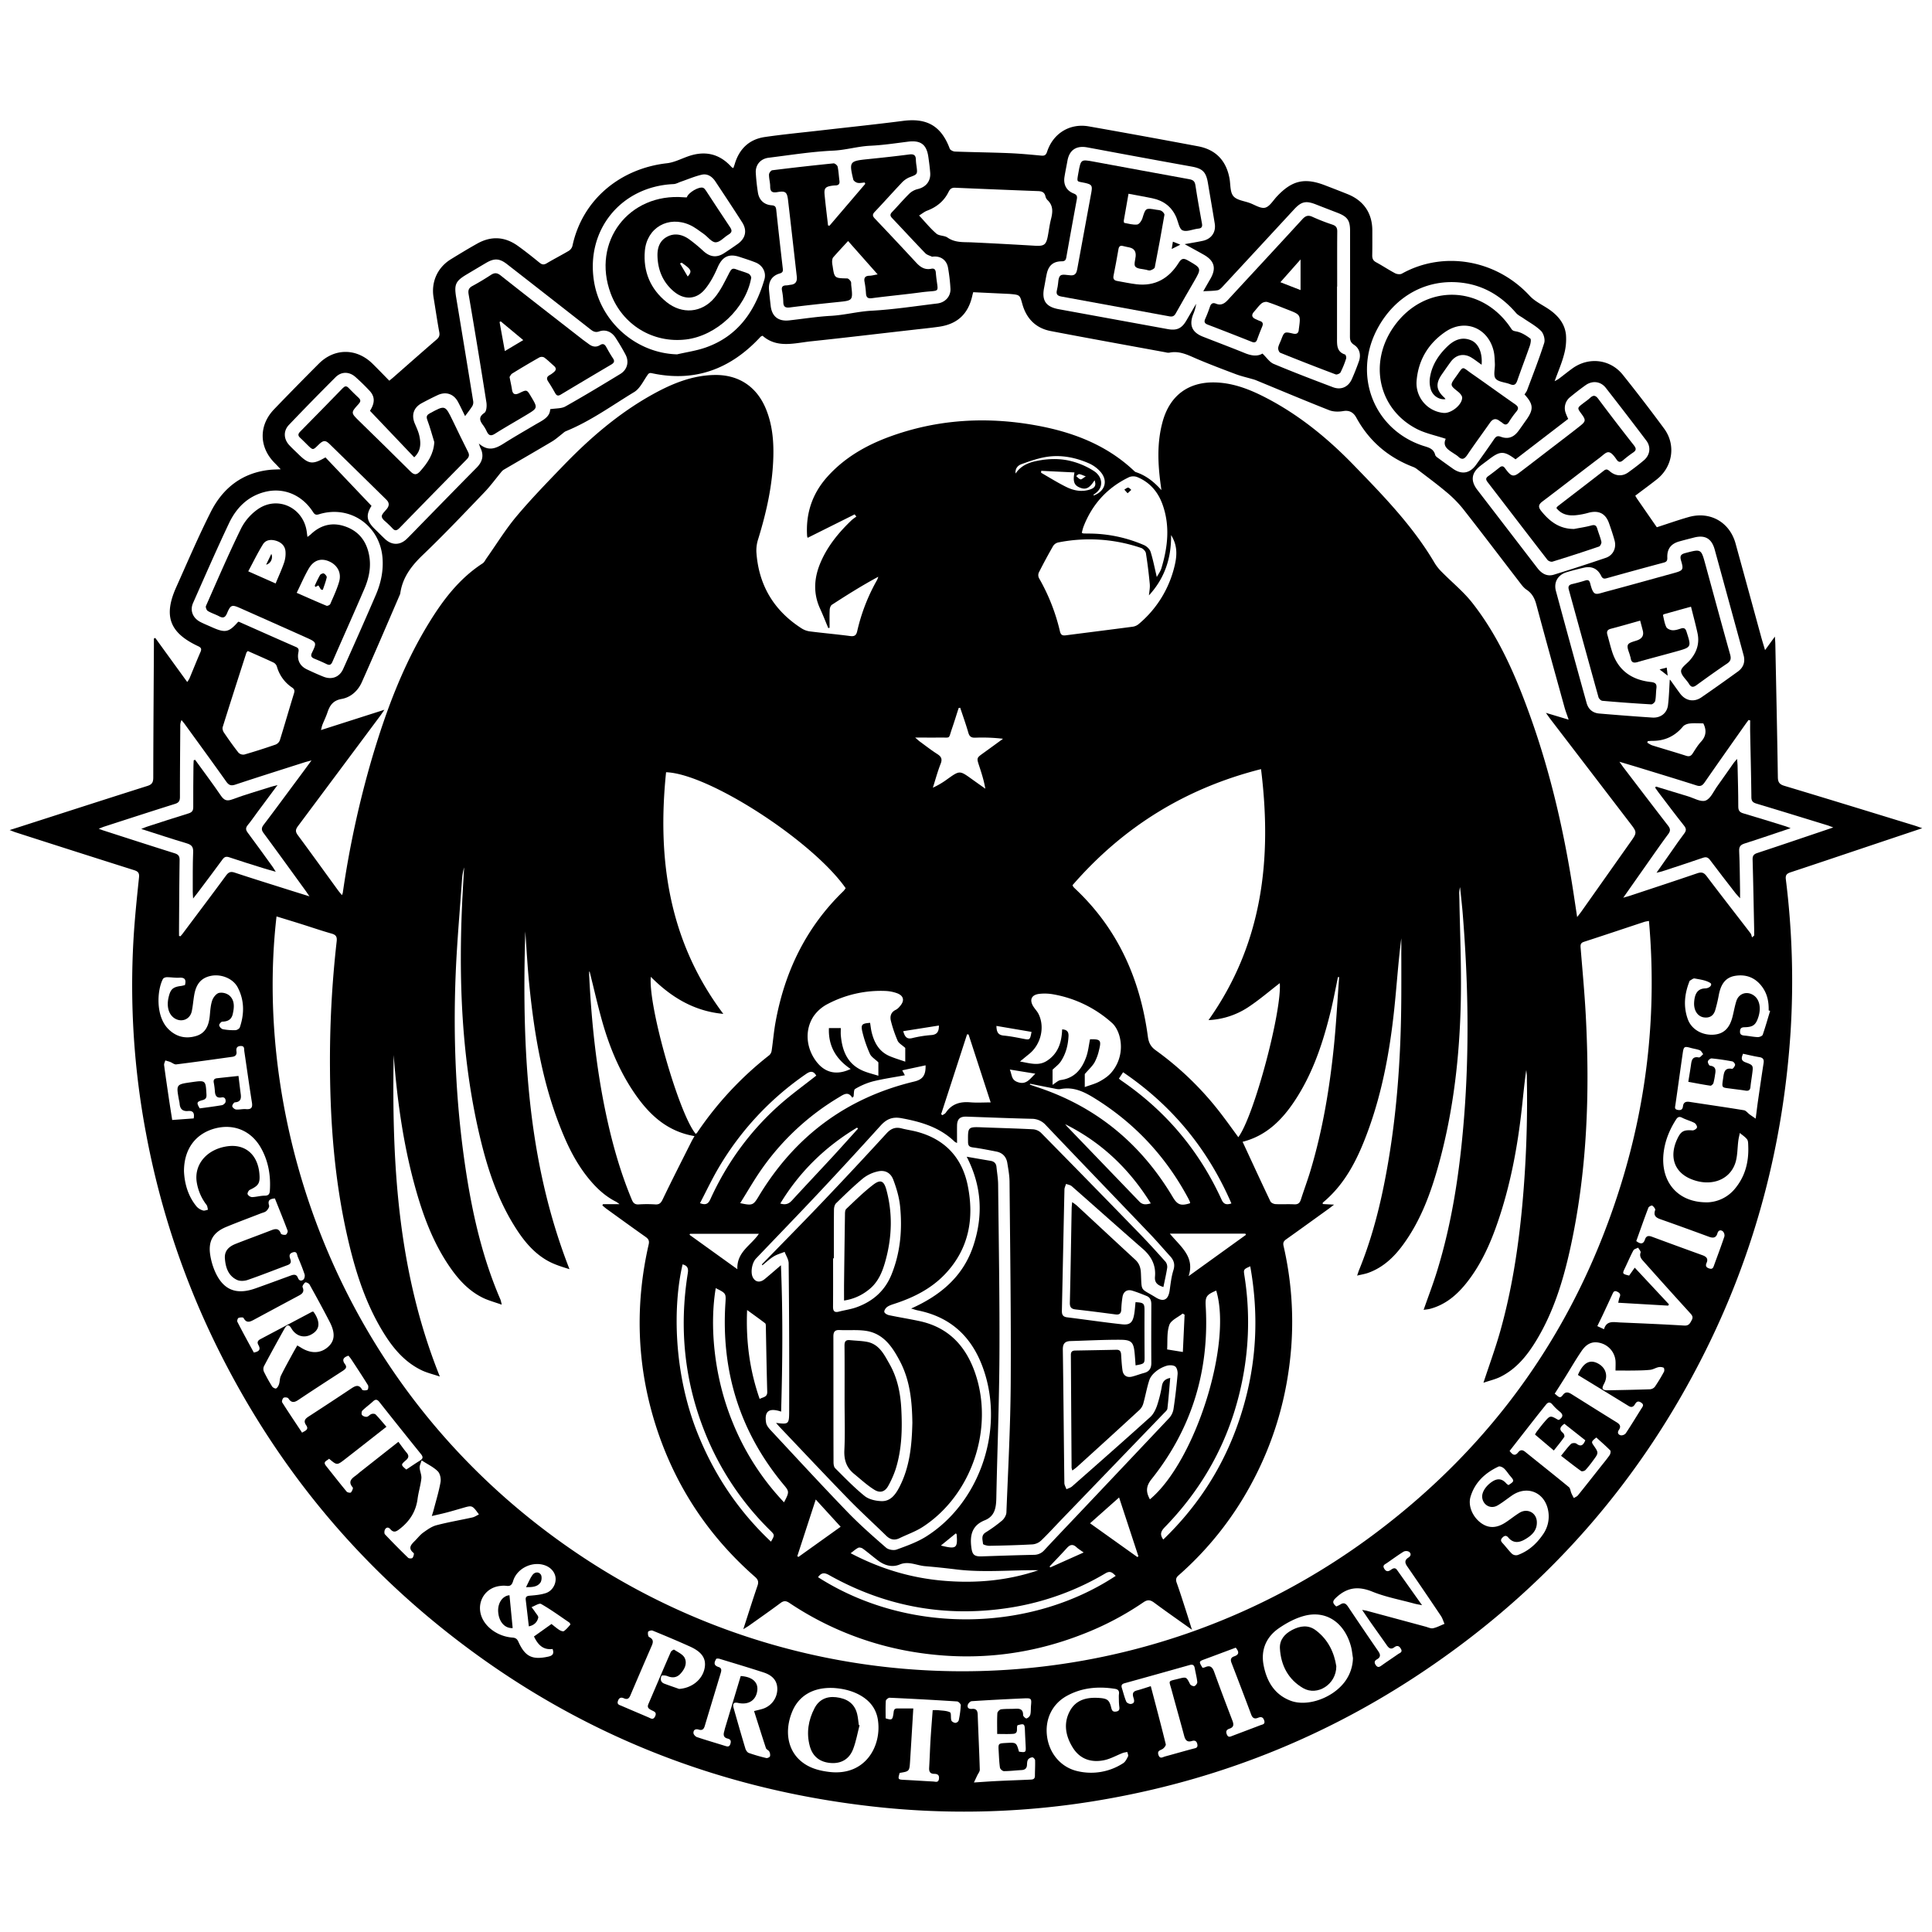 <svg xmlns="http://www.w3.org/2000/svg" viewBox="0 0 2000 2000"><title>logo</title><path d="M403,394.1c1.63-1.35,2.93-2.37,4.16-3.45,14.85-13,29.64-26.13,44.6-39,2.58-2.22,3.66-4.14,3-7.71-2.22-11.94-3.93-24-5.93-36-2.66-16,4-31,17.89-39.55,9.07-5.57,18.16-11.1,27.45-16.29,14.33-8,28.45-7.18,41.79,2.35,7.72,5.52,15.16,11.45,22.52,17.45,2.61,2.12,4.54,2.43,7.52.64,7.49-4.48,15.31-8.42,22.81-12.89a8.75,8.75,0,0,0,3.75-5C603,205.75,643,174.31,690.35,169c7.34-.82,14.41-4.46,21.52-7,17.62-6.35,32.84-3.11,45.47,11a8.45,8.45,0,0,0,1.81,1c0.54-1.55,1.06-2.88,1.47-4.25,4.71-15.7,15-25.59,31.23-27.93,19.73-2.86,39.6-4.7,59.41-7,27.91-3.2,55.85-6.11,83.71-9.69,24.77-3.18,39.46,5.38,48.2,28.77,0.56,1.5,3.53,2.92,5.43,3,18.42,0.68,36.85.87,55.27,1.61,11.38,0.46,22.75,1.52,34.1,2.59,3.49,0.33,4.89-.69,6-4.09,6.26-19,23.51-29.63,43.15-26.18q56.66,10,113.2,20.63c18.37,3.45,29.22,15,32.51,33.54,1.09,6.14.44,13.78,3.92,18s11.1,5,17,7.15c5.31,1.94,11.26,6,15.91,4.85s8.2-7.36,12.07-11.5c15.71-16.78,28.81-19.85,50.1-11.59,7.79,3,15.61,6,23.36,9.13,16.58,6.71,25.36,19.67,25.44,37.48,0,8.55.08,17.11-.09,25.66-0.07,3.38.83,5.6,4,7.32,6.68,3.6,13,7.88,19.73,11.41,1.93,1,5.26,1.34,7,.35,42.13-23.52,97-15.24,132.3,23,5.12,5.56,12.52,9.05,19,13.33,9.78,6.48,17.21,14.91,18.5,26.77a58.92,58.92,0,0,1-2,20.65c-2.32,9-6.1,17.54-9.72,27.6a50.81,50.81,0,0,0,4.42-2.56c4.71-3.54,9.27-7.27,14.05-10.71,16.89-12.14,39.15-9.57,52.16,6.7q21.89,27.37,42.69,55.61c12.39,16.76,9,39.47-7.43,52.5-7.27,5.77-14.8,11.22-22.41,17,0.66,1.11,1.27,2.26,2,3.32,7,10.13,14,20.25,20.31,29.34,11.41-3.68,22.08-7.46,32.94-10.55,22.22-6.32,42.49,5.25,48.59,27.44q13.29,48.34,26.51,96.71c1.13,4.12,2.42,8.2,4,13.59l10.18-14c0.22,3.58.41,5.55,0.45,7.53,0.92,46,1.93,92,2.62,138,0.08,5.32,1.77,7.5,6.87,9,44.73,13.44,89.38,27.2,134,40.88,2.5,0.76,4.95,1.69,8.61,2.94l-53.54,17.95c-27.54,9.24-55.06,18.55-82.65,27.66-4,1.33-5.62,2.8-5,7.54a846.28,846.28,0,0,1,4.88,157.61c-7.52,115.73-36.16,225.9-87.84,329.8q-98.88,198.83-281.73,325.14-153.37,106.21-337.2,139.05A840.94,840.94,0,0,1,902.77,1870c-169.12-19.12-320-82-451.68-189.73-94.25-77.11-168.39-170.59-223.16-279.4a851.9,851.9,0,0,1-76.65-227,826.29,826.29,0,0,1-13.09-201.43c1.26-21.42,3.48-42.78,5.71-64.13,0.5-4.75-1.09-6.26-5.16-7.55Q77.37,881.34,16.1,861.61c-1.58-.51-3.1-1.18-6.1-2.33l8.66-2.75c44.65-14.35,89.28-28.79,134-42.95,4.73-1.5,5.95-3.76,6-8.45,0.08-45.23.41-90.47,0.66-135.7,0-2.81,0-5.61,0-8.42l1.42-.63L193.81,706a28.26,28.26,0,0,0,2.28-3.59c3.82-9.11,7.44-18.3,11.4-27.35,1.38-3.15.88-4.6-2.3-6.09-29.62-13.83-36.16-31.17-22.81-61,11.72-26.18,23-52.61,35.9-78.18,12.46-24.6,32.46-40.32,60.85-43.39,3.33-.36,6.69-0.36,11.46-0.59-2.55-2.66-4.26-4.54-6.05-6.32-16.48-16.36-16.91-39.07-.74-55.87q22.93-23.82,46.31-47.21c16.21-16.19,39-16.1,55.44,0C391.36,382.12,397,388,403,394.1ZM286.26,948.69c-24.51,212.51,61.24,494.57,318,663.89,247.42,163.15,575.29,158,819.5-25.38q185.87-139.55,254.61-362.19,40.91-132.59,28.63-271.63a39.54,39.54,0,0,0-4.56.86c-20.91,6.91-41.79,13.94-62.75,20.73-3.75,1.21-3.67,3.41-3.41,6.52,1.86,22.91,4,45.81,5.26,68.76,4.38,81.9,1.52,163.38-16.38,243.77-7.25,32.54-17.1,64.28-34.47,93.12-9.43,15.65-20.62,29.77-37.4,38.12-5.38,2.68-11.41,4-17.63,6.17,6.17-18.78,12.47-35.9,17.4-53.4,11.82-42,18.5-84.91,22.61-128.31a1192,1192,0,0,0,4.89-135.52c0-2.19-.37-4.38-0.57-6.57-1.94,13.22-3.13,26.27-4.56,39.29-4.45,40.51-11.92,80.4-25.25,119-7.6,22-17.08,43.11-31.61,61.56-10.07,12.79-22,23.12-38.2,27.42-2,.54-4.14.67-6.64,1.06,4.79-13.7,9.62-26.27,13.6-39.11,16.1-51.8,23.86-105.15,28.18-159,5.65-70.44,4.39-140.88-1.25-211.28-0.75-9.41-1.86-18.79-2.81-28.18a25.82,25.82,0,0,0-.8,8c0.6,36.47,2.31,73,1.58,109.4-1.14,56.93-7.48,113.35-22.58,168.48-8.26,30.18-18.83,59.43-37.69,84.92-9.3,12.58-20.45,23-35.51,28.43-3.42,1.23-7.09,1.78-11.57,2.88,1-2.88,1.5-4.5,2.14-6.06,11.44-28.07,19.44-57.16,25.45-86.8,13.16-64.87,17.87-130.55,18.15-196.61,0.09-19.92,0-39.85,0-59.77-3.18,24.65-4.74,49.31-7.35,73.85-4.53,42.59-12.18,84.6-26.91,125-10.3,28.25-23.11,55.06-47,74.84a3.61,3.61,0,0,0,0,1.48l11.68,0.62c-3,2.26-4.41,3.43-5.93,4.52-14.49,10.44-28.95,20.92-43.51,31.27-2.59,1.84-3.67,3.41-2.87,6.95a349.86,349.86,0,0,1,8,104.17c-3.86,51.14-17.83,99.28-42.52,144.26a340.28,340.28,0,0,1-74.07,92.52c-2.72,2.39-3.26,4.42-2,7.83,3.46,9.65,6.52,19.45,9.68,29.2,1.9,5.87,3.71,11.77,6.08,19.32-14-10-26.63-18.75-38.95-27.91-4-3-6.85-3.55-11.36-.44a307.35,307.35,0,0,1-61.88,32.62q-82.14,32.44-169.55,19.75a325.34,325.34,0,0,1-135.07-51.82c-3.36-2.23-5.76-2.35-9.08.13-10.66,7.95-21.57,15.56-32.41,23.27-1.54,1.1-3.19,2-6.14,3.88,5.23-16.13,9.75-30.59,14.67-44.92,1.38-4,.75-6.41-2.5-9.25q-75.2-65.89-104.31-161.61c-18.22-60.2-19.81-121.16-5.83-182.46,0.9-3.95-.21-5.82-3.22-7.94-13.51-9.52-26.89-19.24-40.29-28.92-1.53-1.11-2.93-2.4-4.39-3.61l0.63-1.33h17.05a36.77,36.77,0,0,0-3.4-2.44c-10.75-5.36-19.41-13.26-27.07-22.33-11.52-13.63-20-29.11-26.93-45.43-21.6-50.56-30.72-104-36.08-158.24-1.77-17.94-2.71-36-4-53.94-3.55,118.78,1.39,236.45,45.74,349.69-8.07-2.47-16.07-4.93-23.15-9-14.71-8.42-25-21.45-33.8-35.6-17-27.24-27.21-57.25-34.76-88.17-20.33-83.3-23.35-168-19.06-253.15,0.5-10,1.14-20,1.71-30a58.91,58.91,0,0,0-2.18,12.36c-2.27,32.41-5.19,64.79-6.54,97.23-2.89,69.84.33,139.46,11.18,208.58,7,44.4,17.27,88,35.21,129.4a40,40,0,0,1,1.22,5.1c-7.46-2.68-13.9-4.35-19.73-7.23-14.35-7.09-24.87-18.56-33.83-31.53-17.75-25.68-28.26-54.55-36.43-84.34-12.15-44.32-18.33-89.62-21.84-135.33-2,112.83,4.25,224.51,47.79,332.83-7.18-2.42-13.25-3.81-18.73-6.44-18.18-8.71-30.39-23.72-40.54-40.5-19.23-31.8-29.66-66.9-37.54-102.83-12.18-55.56-16.51-112-16.91-168.69a1092.52,1092.52,0,0,1,6.92-132c0.53-4.65-.59-6.77-5.2-8.07-10.6-3-21-6.6-31.53-9.9C303.32,953.89,294.84,951.33,286.26,948.69Zm916-441.39c-0.17-1.3-.33-2.6-0.51-3.89-3.13-22.35-4.29-44.65,1.75-66.75,7.51-27.48,27.1-41.86,55.48-40.73,19.09,0.76,36.3,7.82,52.87,16.52,33.83,17.75,63.06,41.75,89.46,69,30.65,31.63,61.47,63.25,84,101.68a48.51,48.51,0,0,0,7.47,9.2c10.36,10.52,22.06,20,31.13,31.48,27.82,35.36,45.36,76.26,60.39,118.24,21.45,59.93,35.41,121.74,44.92,184.6l3.43,22.69c2.38-3.1,3.78-4.8,5-6.6q25.82-36.54,51.62-73.09c5-7.14,5-8.57-.26-15.49q-41.93-54.75-83.86-109.51c-1.32-1.72-2.55-3.52-4.85-6.72l23.56,7.06c-1.7-5-3.22-8.89-4.32-12.88-9.77-35.32-19.59-70.62-29.06-106-1.75-6.56-4.32-11.75-10.17-15.64-3.36-2.23-5.84-5.93-8.38-9.22-19.26-25-38.27-50.15-57.77-74.94a123,123,0,0,0-17.66-17.61c-9.54-8-19.64-15.41-29.54-23a15.65,15.65,0,0,0-3.87-2.25c-25.89-9.86-45.66-26.68-59-51.06-2.73-5-6.77-8-13.49-6.85-4.7.83-10.24,0.81-14.59-.9-25.56-10.07-50.89-20.76-76.3-31.22a36.76,36.76,0,0,0-3.75-1.14c-5.45-1.59-11-2.83-16.33-4.81-13.51-5.07-27-10.19-40.3-15.82-9.34-4-18.28-8.87-29-6.53a9.12,9.12,0,0,1-3.38-.35c-39.79-7.32-79.61-14.47-119.34-22.08-15.41-3-25.06-12.88-29.27-27.89-2.66-9.49-2.48-9.54-12.46-10.46-0.19,0-.38,0-0.57-0.06l-37.86-1.79c-0.48,1.87-.74,2.77-0.94,3.69-4.18,18.8-15.37,29.32-34.48,32.06-8.64,1.24-17.34,2.09-26,3.08-35.45,4-70.88,8.27-106.37,12-17.31,1.84-35.2,7.5-50.29-5.77a11.43,11.43,0,0,0-1.74.83,12.82,12.82,0,0,0-1.2,1.21c-30.55,32.6-67.32,46.33-111.71,36.73-2.94-.64-3.61.71-5.06,2.86-4,5.89-7.45,13.21-13.14,16.66-23.33,14.14-45.53,30.36-71.06,40.67a15.47,15.47,0,0,0-3.15,2.36c-3.62,2.75-7,5.88-10.89,8.18-16.48,9.81-33.12,19.37-49.68,29.05a9.8,9.8,0,0,0-2.52,2.15c-6,7.25-11.62,15-18.14,21.75-20.79,21.66-41.43,43.49-63.12,64.22-11.94,11.41-21.29,23.48-23.62,40.13a6.47,6.47,0,0,1-.56,1.61c-13,30.14-25.89,60.37-39.28,90.36-3.94,8.83-11.38,15.56-20.84,17.23-8.86,1.57-12.25,6.63-14.7,14-1.43,4.32-3.49,8.42-5.17,12.66-0.57,1.44-.84,3-1.52,5.54l65.67-21c-2.06,3-3.07,4.56-4.19,6.06Q351.14,798,308.52,855.12c-2.55,3.41-3,5.66-.3,9.31,14,18.91,27.77,38.06,41.63,57.11,1.16,1.6,2.48,3.09,4.12,5.12a16,16,0,0,0,.86-2.28,1012.24,1012.24,0,0,1,30.3-139.62C399.57,736,417.24,688.53,444,644.94c14.7-24,31.53-46.11,55.61-61.73,1.77-1.15,2.78-3.5,4.08-5.34,10.3-14.56,19.67-29.89,31.1-43.5,15.12-18,31.58-34.91,47.91-51.87,27.8-28.85,57.94-54.9,93.2-74.4,19.78-10.94,40.45-19.45,63.51-19.92,25.28-.51,44.18,12.11,53.67,35.61,6.31,15.62,7.9,32,7.49,48.65-0.73,29.3-7.06,57.58-15.65,85.47A38.14,38.14,0,0,0,783,571.28c2.23,34.21,17.92,60.66,46.77,79.19a21,21,0,0,0,8.43,3.13c13.94,1.77,28,3,41.89,4.83,4.58,0.6,6.35-.83,7.33-5.22A193.57,193.57,0,0,1,908,600.31a20.3,20.3,0,0,0,1.18-3.26c-16.69,9-32.45,18.89-48,29-1.36.88-2.2,3.42-2.28,5.23-0.28,6.17-.11,12.37-0.11,18.56l-1.35.36c-2.81-6.69-5.44-13.47-8.47-20.06-7.51-16.35-6.23-32.5.77-48.55,7.34-16.85,18.81-30.68,32-43.25a45.46,45.46,0,0,1,4.75-3.52l-1.75-2.35L836.1,556.73a8.22,8.22,0,0,1-.57-1.73C834,531.87,840.62,511.5,856,494.07c17.73-20,40.15-32.91,64.89-42,49.2-18,99.79-21,151-11.82,37.94,6.79,73.27,20,102,47.11a5.51,5.51,0,0,0,1.83,1.33C1186.45,492.24,1194.75,498.88,1202.22,507.31Zm-92,409a10.73,10.73,0,0,0,.92,1.85c0.92,1,1.87,1.89,2.83,2.81,43.63,41.46,66.37,93.19,74.24,152,0.86,6.43,2.92,10.55,8.2,14.34a321.63,321.63,0,0,1,67.6,65.71c6.09,7.91,11.87,16.06,17.87,24.21,16.34-21.94,45.11-130.38,42.92-159.47-10.7,8.22-21.46,17.54-33.26,25.26a81.4,81.4,0,0,1-40.53,13C1307,977,1317,889.39,1305.41,796.19,1226.92,816.08,1162.51,856.2,1110.25,916.36Zm-436.53,94.85c-2.89,30.48,29.25,142.35,46.49,162.66a9.44,9.44,0,0,0,1.56-1.46,350.77,350.77,0,0,1,74.71-80.12,7.94,7.94,0,0,0,2.35-4.78c1.44-9.77,2.23-19.64,4-29.35,9.52-52.45,31.74-98.38,70.41-135.75a20.77,20.77,0,0,0,2.16-2.93c-34.14-48.85-141.85-118.65-185.89-120-9.27,90,2.69,174.79,59.26,250.15C718.3,1046.76,694.61,1032.19,673.72,1011.21Zm327,186.29c9,1.56,16.85,2.95,24.67,4.24,3.66,0.61,5.78,2.56,6.15,6.31,0.59,6,1.65,12.08,1.72,18.13,0.61,58.91,1.65,117.82,1.35,176.73-0.25,49.21-2.23,98.4-3.22,147.61-0.2,10-1.36,19.08-12,23.34-12.46,5-15.41,14.4-14,26.86,0.93,8.47,2.58,10.77,11.09,10.48,17.85-.59,35.71-1.21,53.56-1.58a14.19,14.19,0,0,0,11-4.81c11-11.86,22.14-23.51,33.25-35.24q48-50.69,95.94-101.46a18.49,18.49,0,0,0,4.56-9.33c1.82-12,3.19-24.07,4.25-36.16,0.23-2.67-.66-6.67-2.51-8-2.13-1.5-6.14-1.53-8.88-.7a33,33,0,0,0-11,5.83c-2.86,2.32-5.73,5.53-6.85,8.93-2.61,7.91-4,16.21-6.26,24.25a14.8,14.8,0,0,1-3.92,6.63q-32.07,29.53-64.4,58.77c-1.46,1.33-3.11,2.46-5.12,4a14.82,14.82,0,0,1-.81-2.9q-0.38-58.44-.74-116.87c0-3.31,1.58-4.37,4.47-4.42,14.23-.26,28.46-0.49,42.69-0.81,3.44-.08,4.65,1.65,4.85,4.82,0.35,5.5.65,11,1.43,16.46s4.64,7.83,9.88,6.52c4.23-1.06,8.32-2.69,12.53-3.81,5.5-1.46,7.48-4.94,7.44-10.5-0.16-20.13-.07-40.27,0-60.4,0-3.94-1-7.23-4.93-8.79-4.93-2-9.87-4-15-5.52s-9,1.07-9.89,6.43a101.41,101.41,0,0,0-1.27,13c-0.15,4.13-1.83,5.75-6,5.2-13.74-1.82-27.48-3.6-41.25-5.14-4.73-.53-6.15-2.48-6-7.31,0.8-32.3,1.26-64.6,1.86-96.9,0-2,.3-4,0.53-6.9a57.09,57.09,0,0,1,4.75,3.48c20.2,18.71,40.34,37.5,60.59,56.16,4.07,3.75,5.55,8.13,5.82,13.58,1,20.38-1.07,15.25,15.45,25.48,8.17,5.06,13,2.3,14.33-7.43,1-6.95,1.74-14,3.84-20.68,1.88-6,.58-10.28-3.3-14.53-7.17-7.86-14.09-16-21.44-23.65-35.71-37.36-71.6-74.55-107.2-112a19.49,19.49,0,0,0-14.84-6.67c-22.42-.53-44.82-1.44-67.23-2.23-6.89-.24-9.84,2.46-9.94,9.34-0.08,5.78,0,11.55,0,17.93a13.5,13.5,0,0,1-2.37-1.22c-15.42-15-34.81-20.73-55.35-24.47-9.29-1.69-15.4,1.06-21.41,7.71q-31.34,34.67-63.31,68.77c-21.72,23.13-43.8,45.92-65.71,68.87-4.19,4.39-5.9,14.65-3.16,19.62,2,3.65,5.24,5.13,9.12,3.52,2.2-.91,4.06-2.73,5.94-4.3,4.25-3.54,8.41-7.19,13.93-11.92,2.16,51.7,1.63,101.42.21,151.51-12.6-4.23-17.48-.4-15.57,11.48,0.43,2.7,2.57,5.42,4.55,7.54,26.42,28.35,52.67,56.87,79.58,84.76,12.62,13.08,26.37,25.13,40.09,37.08,2.45,2.14,7.85,3.05,10.93,1.93,10.47-3.82,21.26-7.64,30.61-13.54,53.37-33.68,79.37-105.2,61.38-166.45-10.57-36-32.37-60-70.2-67.59-1.7-.34-3.35-0.93-6.8-1.92,31.22-13.89,54.18-33.88,64.49-65.27C1017.78,1258.66,1016.55,1228.13,1000.75,1197.5ZM1306.88,366c4.34,4.12,7.34,8.91,11.61,10.7,20.3,8.53,40.89,16.39,61.49,24.18,8.22,3.11,15.76-.24,19.35-8.22,2.73-6.06,5.15-12.27,7.38-18.53,2.42-6.8.76-13.47-5.06-17.21-3.73-2.4-4.21-5.13-4.19-8.94q0.18-54.45.13-108.91c0-10.92-2.7-14.78-13-18.77-7.44-2.88-14.89-5.73-22.31-8.65-10.48-4.12-15.12-3.08-22.75,5.19q-36.94,40-73.94,79.92c-1.46,1.58-3.37,3.43-5.3,3.74-4.68.76-9.49,0.68-14.67,1,2.31-4,4.78-8.41,7.31-12.75,6.41-11,4.31-18.81-6.85-25.11-6.2-3.5-12.47-6.89-19.72-10.89,6.93-1.26,12.86-2.18,18.72-3.44,9-1.94,13.88-9,12.4-18-2.26-13.87-4.68-27.72-7-41.59-1.92-11.67-5.44-15.23-17-17.31q-33.36-6-66.69-12.17c-13.83-2.54-27.64-5.17-41.47-7.7-11.17-2-18.24,2.75-20.27,13.64-1,5.6-2.19,11.19-3.09,16.81-1.3,8.12,1.94,14.36,9.56,17.34,3.29,1.29,3.76,2.89,3.2,6q-5.55,30-10.87,60c-0.5,2.78-1.39,4.16-4.73,4.18-8.79.06-13.61,4.24-15.52,12.87-1.06,4.82-1.79,9.7-2.75,14.54-2.62,13.2,1.8,19.72,15.19,22.17q56.32,10.3,112.65,20.57c9.51,1.74,14.58-.56,19.43-8.85q5.08-8.67,10.13-17.36a43.16,43.16,0,0,1-3.1,11c-4.33,11.27-1.14,18.65,10.15,23.09,14.67,5.77,29.43,11.31,44,17.25C1295.72,368.28,1301.76,369.15,1306.88,366ZM481.47,430.76c-2.28-4.59-4.67-9.7-7.31-14.67-4.47-8.4-12.59-11.1-21.24-7-5.5,2.59-10.92,5.35-16.27,8.23-8.53,4.59-11,12.36-7.21,21.23,1.79,4.18,3.77,8.39,4.71,12.79,1.65,7.72,1.71,15.4-5.36,22.07L383,425.28c5.09-8,5.36-14.53-.36-20.69-4.65-5-9.57-9.8-14.68-14.33-6.43-5.7-14.53-5.81-20.58.22q-24.4,24.36-48.22,49.3c-6,6.26-5.59,14.73.31,21.07,3.1,3.33,6.47,6.41,9.73,9.6,10.39,10.18,14.47,10.71,27.7,3.05l47.68,50.17c-6,9.5-5.28,15.56,3.56,24.13,3.55,3.44,7,7,10.6,10.36,7.09,6.5,15.48,6.38,22.39-.35,4.9-4.77,9.6-9.75,14.38-14.64,19.28-19.68,38.49-39.44,57.87-59,6.1-6.16,7.83-12.76,3.89-20.63-0.39-.78-0.6-1.65-1.6-4.44,9.77,8.6,17.58,5.19,25.63.11,10.76-6.8,21.81-13.13,32.77-19.61,7.16-4.23,15.27-7.52,15.47-16,6.09-1,11.67-.55,15.73-2.83,19.21-10.79,38.07-22.2,56.9-33.66,7.17-4.36,9.29-12.53,5.42-19.92-3.17-6-6.7-11.94-10.43-17.65-4-6.11-10.23-8.76-16.77-6.49-4,1.38-6.28.15-9.14-2.09Q568.16,307.17,525,273.57c-7.86-6.14-13.18-6.49-21.92-1.35-6.55,3.86-13.07,7.76-19.6,11.64-12,7.12-13.49,10.53-11.23,24.21q8.91,53.68,17.62,107.38a8,8,0,0,1-1,5.07C486.65,424,484.06,427.2,481.47,430.76Zm483.38-165c-2.34-1.17-5.23-1.82-6.94-3.59-11.61-12-22.93-24.34-34.45-36.46-2.17-2.29-2.16-3.9,0-6.18,6.05-6.3,11.71-13,17.93-19.12a19.06,19.06,0,0,1,8.56-4.65c8.46-2,13.61-8.1,13-16.79-0.39-5.49-1.13-11-1.9-16.41-1.84-13.09-8-17.55-21.08-15.9s-26,3.61-39.07,4.22-25.27,4.47-38.33,5.06c-22.34,1-44.57,4.61-66.82,7.35-8.46,1-13.84,7.4-13.36,15.64,0.4,6.82,1.14,13.64,2.2,20.39,1.22,7.76,6.34,12.61,14.19,13.19,3.51,0.26,4.44,1.57,4.78,4.72q3.24,30.31,6.77,60.59c0.32,2.78.1,4.35-3.25,5.32-8.07,2.33-11.75,8.41-11,17,0.49,5.49,1.09,11,1.72,16.44,1.27,11.08,8,16.33,19.21,15.08,14.35-1.6,28.65-3.9,43-4.69s28-4.55,42.28-5.32c22.72-1.23,45.32-4.76,68-7.49,8.33-1,14.09-7.49,13.61-15.49a182.15,182.15,0,0,0-2.5-21.49C980,269.1,973.54,264.44,964.85,265.78Zm763.68,437.86a1.87,1.87,0,0,1,.69.45c3.33,4.62,6.57,9.31,10,13.88,5.62,7.57,14.33,9.27,22.07,3.95,12.67-8.72,25.2-17.64,37.67-26.65,5.82-4.2,7.91-10,6-17q-2.61-9.62-5.23-19.24-12.32-45-24.66-90.06c-3.17-11.5-10-15.41-21.39-12.49-5.15,1.32-10.3,2.61-15.41,4.06-8.54,2.42-12.63,7.78-12.27,16.72,0.12,3-.59,4.35-3.6,5.15q-29.7,7.93-59.31,16.23c-3,.84-4.3.09-5.67-2.67-3.66-7.4-9.83-10.13-17.93-8.24-5.91,1.38-11.81,2.85-17.62,4.6-9.07,2.73-13.66,10.32-11.19,19.46q15.66,58,31.74,115.86c1.8,6.55,6.31,10.41,13,11,18.36,1.56,36.72,3,55.11,4.2,8.6,0.54,15.18-4.66,16.17-12.82C1727.76,721.34,1728,712.6,1728.53,703.64ZM1578.16,408.28a23.46,23.46,0,0,0,2.57-4c6.1-16.36,12.52-32.61,17.82-49.23,1.14-3.56-.56-9.76-3.25-12.44-5.27-5.25-12.15-8.88-18.36-13.19-2.53-1.76-5.53-3.11-7.48-5.38-14.84-17.22-33.08-28.49-55.81-31.32-36.54-4.55-69.62,13.6-87.8,47.65-25.52,47.8-3.91,103.83,46.66,120.88,5.45,1.84,11.38,2.61,13.2,9.66,0.44,1.7,2.77,3,4.42,4.26,4.57,3.4,9.24,6.67,13.89,10,9.09,6.43,17.55,5,24.09-4.12,6.3-8.8,12.6-17.61,18.68-26.56,1.9-2.8,3.5-3.58,6.93-2.32,7.33,2.69,13.19.57,18-5.83,2.84-3.8,5.5-7.74,8.26-11.6C1587.79,423.74,1587.5,418.53,1578.16,408.28ZM700.93,366.82c9.92-2.32,20.15-3.75,29.71-7.12,33.5-11.81,51.11-37.82,60.67-70.41,2.16-7.37-1.9-14.7-9.1-17.57-5.46-2.18-11.09-3.95-16.68-5.78-11.44-3.76-18,.05-22.77,11.14-3.39,7.91-7.6,15.83-13.06,22.42-9,10.81-21.55,11.2-32.26,2.13C686.17,292.08,681,279.54,680.62,265c-0.21-8.2,2.07-15.64,9.82-19.85s15.65-2.5,22.57,2.26a162.42,162.42,0,0,1,15.35,12.67c6.89,6.11,13.66,6.9,21.24,2q7.16-4.66,14.14-9.61c8.15-5.81,9.92-13.91,4.52-22.35-9.1-14.24-18.44-28.33-27.78-42.41-3.28-4.94-8.14-8.21-14-6.86-7.32,1.68-14.33,4.73-21.47,7.18-2.59.89-5.15,2.41-7.77,2.53-54.23,2.41-91,47.38-82.3,100.88C621.78,333.58,658.94,365.72,700.93,366.82Zm488.46,249.51c0.32-3.9,1.21-7.86.85-11.7-1-10.69-2.31-21.37-4-32-0.34-2-2.83-4.67-4.89-5.37a165,165,0,0,0-85.94-5.7,8.57,8.57,0,0,0-5.21,3.65q-7.79,13.57-14.85,27.56a7,7,0,0,0,.19,5.67,202.58,202.58,0,0,1,21.65,54.9c0.91,3.91,2.45,4.83,6.19,4.33,23.15-3,46.33-5.87,69.47-8.94a12.44,12.44,0,0,0,6-2.78A111.65,111.65,0,0,0,1215.64,587c2.81-11,3.73-21.88-3.34-33.09C1212.6,578.13,1205.51,598.8,1189.39,616.33Zm-1004,352.56,1.4,0.34c0.72-.84,1.5-1.64,2.16-2.53,15-20.07,30.15-40.09,45-60.28,2.52-3.42,4.65-4.54,8.93-3.12,18.38,6.11,36.89,11.83,55.36,17.68,6.9,2.19,13.82,4.32,22.11,6.92-2-2.88-3-4.45-4.13-6-14.4-19.83-28.73-39.72-43.3-59.43-2.49-3.36-2.36-5.53.12-8.79C285,838,296.67,822,308.46,806.19c4.38-5.89,8.73-11.8,14-19-3.45.93-5.41,1.38-7.32,2-23.87,7.63-47.78,15.16-71.57,23.05-4.47,1.48-6.74.55-9.37-3.15-14.08-19.83-28.43-39.47-42.7-59.16-1.13-1.56-2.4-3-3.6-4.53a13.56,13.56,0,0,0-1.27,6.63c-0.15,24.33-.39,48.65-0.36,73,0,4.11-1.27,6-5.25,7.2-24.28,7.62-48.48,15.51-72.69,23.33-1.69.54-3.32,1.26-6.12,2.34,2.16,0.82,3.14,1.24,4.14,1.56,24.76,8,49.5,16,74.33,23.81,4,1.25,5.3,3,5.24,7.17-0.35,24.13-.44,48.27-0.61,72.41C185.33,964.87,185.34,966.87,185.34,968.88ZM1811.77,745.76l-1.68-.44c-1.09,1.49-2.21,3-3.28,4.48-14.09,20-28.25,40-42.2,60.15-2.26,3.26-4.28,4.44-8.34,3.14-19.89-6.35-39.88-12.4-59.84-18.53-6.09-1.87-12.2-3.65-20-6,2.05,2.9,3.05,4.41,4.15,5.85,15.33,20.07,30.61,40.18,46.07,60.15,2.44,3.16,2.93,5.38.34,8.85-8,10.81-15.68,21.93-23.44,32.95-7.42,10.53-14.81,21.08-23.15,32.95,3.41-1,5.36-1.51,7.27-2.14,23.06-7.65,46.15-15.21,69.13-23.08,4.43-1.52,6.93-1.06,9.91,2.91,15,19.87,30.32,39.44,45.46,59.17,0.86,1.13,1,2.77,1.55,4.18l2.2-1.86c0-2.06,0-4.12,0-6.17-0.51-24.12-.94-48.24-1.62-72.35-0.11-3.88,1-5.67,4.78-6.91,23.61-7.78,47.15-15.81,70.71-23.76,2.25-.76,4.5-1.54,8-2.75-3-1.09-4.48-1.74-6.06-2.22-24.49-7.52-49-15.1-73.5-22.45-3.63-1.09-5.15-2.54-5.2-6.58-0.25-22.79-.84-45.58-1.28-68.37C1811.71,753.22,1811.77,749.49,1811.77,745.76ZM1611.16,525.87a11.17,11.17,0,0,1,1.38-1.79c15.94-12.29,31.95-24.5,47.81-36.89,2.72-2.12,4.11-1,6.22.77,5.89,5,12.88,5.4,18.89,1.13,5.57-4,11-8.11,16.23-12.53,6.45-5.47,7.6-13.8,2.59-20.44q-20.76-27.51-42-54.67c-5.29-6.75-13.86-7.7-20.86-2.72-5.41,3.85-10.67,7.93-15.79,12.16a14.55,14.55,0,0,0-5.11,15.84,52.11,52.11,0,0,0,2.9,6.89l-54.54,41.88c-12-8.94-15.91-8.87-27.62.09-2.86,2.19-5.79,4.31-8.63,6.53-9.5,7.43-10.56,15.56-3.29,25l3.12,4.06q29.5,38.39,59,76.8c4.45,5.82,10,9.13,17.26,6.88q26.92-8.33,53.61-17.4c7.58-2.59,11.2-10.17,9.07-18-1.65-6-3.68-12-5.76-17.86-3.56-10.08-10.62-13.55-21-10.85a75.25,75.25,0,0,1-13.92,2.65C1623.29,534,1616.33,532.55,1611.16,525.87Zm-1000.76,480-0.52,0c0,1.11,0,2.23,0,3.34,2.34,47.48,7.17,94.65,16.87,141.25,6.51,31.28,15,62,27.34,91.51,1.45,3.45,3.16,5.08,7.11,4.83a132,132,0,0,1,17.08,0c4.35,0.29,6-1.55,7.81-5.37,9.6-20,19.69-39.74,29.64-59.56,0.88-1.76,1.91-3.45,3.21-5.78-29.27-4.95-47.89-23.25-63.14-45.93-14.87-22.12-24.88-46.53-32.17-72C618.7,1040.82,614.78,1023.26,610.4,1005.83ZM246.51,643.71a3.47,3.47,0,0,1,1.12.09c19.61,8.68,39.18,17.44,58.84,26,3.15,1.37,2.86,3.18,2.36,5.87-1.43,7.76,1.73,13.87,8.86,17.26,5.65,2.69,11.37,5.28,17.18,7.6,8.6,3.44,16.6.44,20.38-8C366.67,667.08,378,641.59,389,616c5.3-12.32,8.1-25.24,6.94-38.86-2.85-33.37-33.82-54.65-65.64-44.79-3.24,1-4.53.36-6.29-2.37-11.49-17.81-30.57-25.72-50.06-20.68-17.67,4.57-29.42,16.6-36.9,32.4-12.91,27.27-25,54.93-37.2,82.53-3.47,7.86-.17,15.67,7.59,19.65,3.88,2,7.95,3.62,11.93,5.41C233.19,655.46,236.86,654.71,246.51,643.71Zm1139.77,367.78-1.24,0c-2.45,11.68-4.59,23.44-7.42,35-8,32.78-18.5,64.62-37.33,93.05-13.33,20.13-29.77,36.45-54.21,42.5a0.93,0.93,0,1,1,.15-0.29c9.79,21.12,19.2,41.59,28.89,61.92,0.71,1.49,3.43,2.73,5.28,2.83,6.44,0.34,12.92-.13,19.36.22,4,0.22,5.78-1.42,6.93-5,3.17-9.94,6.85-19.71,9.85-29.7,12.73-42.32,19.92-85.74,24.37-129.6C1383.29,1058.85,1384.52,1035.14,1386.28,1011.49ZM951.45,223.09c6.61,7.07,11.75,13.5,17.9,18.75,2.89,2.47,8.29,1.86,11.54,4.11,7.82,5.44,16.43,4.56,25.08,4.94,21.8,1,43.6,2.2,65.39,3.49,9.48,0.56,11.62-.88,13.38-10.19,1.09-5.78,1.79-11.66,3.24-17.34,1.86-7.29,2.51-14-3.67-19.79a8.22,8.22,0,0,1-2.11-4c-1-4.14-3.76-5.09-7.57-5.23q-43-1.61-85.89-3.48c-3.63-.16-5.3,1.29-6.83,4.4-4.67,9.46-12.33,15.64-22.18,19.35C957.06,219.11,954.75,221.07,951.45,223.09Zm-50.73,835.74c0.54,3.3.86,6.68,1.67,9.95,2.68,10.75,7.75,19.89,18.48,24.48,5.19,2.23,10.66,3.81,16.25,5.77v-14.22c-3.35-3.05-6.7-4.77-7.89-7.44a134.52,134.52,0,0,1-6.91-20.28c-1.28-4.87-.13-9.36,5.19-11.82a13.44,13.44,0,0,0,3.84-3.35c5.49-6,4.34-11.34-3.29-13.93a40.65,40.65,0,0,0-11.13-2.14A118.1,118.1,0,0,0,857,1039.22,40.1,40.1,0,0,0,842.23,1052c-9.44,14.31-7.78,32.92,2.83,46.88,8.91,11.72,21.12,14.59,35.53,7.72-15.18-10.16-23.25-23.82-22.5-42.31h12.3c0,2.73-.16,5,0,7.23,1.37,16,6.66,29.76,22.52,36.76,5.15,2.28,10.75,3.54,16.38,5.34v-13.89c-3.6-3.47-7.35-5.58-8.72-8.72a128.58,128.58,0,0,1-8-23.47C891.07,1060.4,892.48,1059.51,900.72,1058.83Zm222.22,66.49c5.45-2,10.73-3.29,15.35-5.81s9.19-5.58,12.44-9.52a41.06,41.06,0,0,0,8.77-34.79c-1.11-5.81-4.07-12.46-8.37-16.27a122.61,122.61,0,0,0-61.2-29.67,49.76,49.76,0,0,0-14.15-.4c-8.22,1-10.41,6.38-5.85,13.38,1.65,2.53,3.84,4.76,5.17,7.44,6.72,13.51,2.48,31.46-9.54,41.24-2.93,2.38-5.85,4.78-9.68,7.93,10.42,1.85,19.17,4.82,27.65-.55,11.94-7.56,15.53-19.4,16-32.68,5.17,0.2,6.8,2.72,6.59,7-0.47,9.49-2.8,18.46-8.1,26.35-2,3-5.22,5.28-8.41,8.4v15.65c3.24-2,5.76-4.62,8.61-5,14.35-2,21.82-11.5,26.25-23.92,2.07-5.79,2.66-12.11,3.93-18.26,10.82-.21,11.91.93,9.3,11.27a49.31,49.31,0,0,1-4.67,12.74c-2.29,3.92-5.84,7.1-10.08,12v13.42ZM256.53,673.93a8.1,8.1,0,0,0-1.46,1.76c-8.24,25.63-16.51,51.26-24.55,77-0.51,1.63.28,4.16,1.32,5.69,4.8,7.06,9.74,14.06,15,20.74a7,7,0,0,0,6,2c10.94-3.14,21.78-6.64,32.54-10.36a7.88,7.88,0,0,0,4.32-4.45c5-16.12,9.65-32.36,14.62-48.5,0.89-2.88.5-4.42-2-6.11A38.53,38.53,0,0,1,286.64,690a7.21,7.21,0,0,0-3.35-4.05C274.55,681.81,265.66,678,256.53,673.93Zm941-76.62c1.64-3,3.77-5.82,4.73-9,6.67-22,9.13-44.23,1.07-66.4-4.66-12.81-13.11-22.69-25.94-28a11.63,11.63,0,0,0-8.48,0c-22.61,10.82-38.36,28.12-47.36,51.52a57.74,57.74,0,0,0-1.66,6.19,9.28,9.28,0,0,0,1.8.63c1.9,0.06,3.8.07,5.7,0.09a144.16,144.16,0,0,1,57,12c2.77,1.23,5.8,4.12,6.69,6.89C1193.68,579.46,1195.29,588,1197.51,597.31ZM547.45,1683.6c-1.08-9.32-2.1-18.31-3.19-27.29-0.45-3.7,1.44-4.24,4.65-4.5,5.44-.45,11-0.94,16.17-2.65,6.51-2.17,10.38-8.84,10.1-15.08s-4.89-11.7-11.73-13.88c-12.92-4.12-28.35,3.52-32.26,16.44-1.23,4.07-2.94,5.67-7.11,5a24.82,24.82,0,0,0-6.25.13c-14.78,1.53-24.06,15.32-20,29.68,3.5,12.44,17.22,22.63,32.53,23.75,3.26,0.24,4.88,1.25,6.25,4.3,7,15.56,14.43,19,30.89,15.45,4.58-1,6.27-2.88,4.54-7.93-10.46,1.35-15.53-5.21-19.28-12.94l18.15-12.93c2.27,1.77,5,4.16,8,6.12,1.37,0.9,3.92,1.87,4.85,1.23,2.56-1.77,4.61-4.33,6.68-6.72,0.2-.23-0.61-1.81-1.28-2.27-9.57-6.52-19-13.37-29-19.08-2-1.15-6.53,2.06-9.89,3.26,1.29,1.77,2.66,3.48,3.85,5.31s3.43,4.08,3.07,5.63C556.11,1678.95,553.36,1682.35,547.45,1683.6Zm233.16,87.69c3.75-1,6.33-1.49,8.84-2.29a21.56,21.56,0,0,0,15.21-19.94c0.22-8.42-4.16-14.44-14.08-17.71-15.31-5-30.79-9.59-46.21-14.3a9.91,9.91,0,0,0-2.77,0c-2.47,3.85-3.07,7,2.32,8.67,3.65,1.14,2.83,4,2.06,6.6-5.46,18.17-11,36.31-16.45,54.49-1,3.35-2.72,4.77-6.24,3.65-3.21-1-5.57.27-5.42,3.59,0.07,1.49,2.06,3.68,3.63,4.2,9.54,3.19,19.21,6,28.81,9,2.53,0.79,4.65,1.59,5.79-2,1-3.09.09-4.78-2.89-5.5-4.23-1-4.57-3.83-3.52-7.36,0.38-1.27.59-2.59,1-3.87,5.38-17.92,10.78-35.83,16.1-53.5,12,0.75,18.19,6.43,17.16,14.92-1.24,10.21-9,15.26-19.83,12.93-4.58-1-6,.68-4.54,5.76,3.94,13.88,7.9,27.75,12.06,41.55,0.53,1.75,2,3.94,3.59,4.5a174.84,174.84,0,0,0,18,5.23c1.15,0.28,3.54-.83,3.87-1.8a7.07,7.07,0,0,0-.78-4.94c-0.72-1.38-2.95-2.1-3.41-3.48C788.74,1797.06,784.8,1784.42,780.61,1771.29Zm852.84-347.92c5.56-13.06,12.61-16.57,21.31-11.6,7.71,4.4,10.07,12.68,5.83,20.53-2.95,5.46-2,7,4.19,6.92,14.43-.27,28.86-0.54,43.27-1.05a7.24,7.24,0,0,0,5.06-2.58,177.94,177.94,0,0,0,9.44-15.57c0.59-1.08.31-3.83-.38-4.17a8.79,8.79,0,0,0-5.4-.52c-2.84.61-5.49,2.36-8.33,2.68-5.46.61-11,.65-16.49,0.75-6.37.11-12.75,0-19.57,0,0-3.62.21-6.82,0-10a21,21,0,0,0-14.91-18.27c-8-2.41-14.48-.28-20.08,7.87-6.22,9.07-11.7,18.64-17.54,28-3.39,5.41-6.85,10.78-10.44,16.42,3,1.82,5.06,6,8.25,1.58,2.88-4,5.78-3.29,9.18-1.16,15.6,9.77,31.17,19.58,46.84,29.24,3.38,2.08,4.54,4.32,2.19,7.8-1.89,2.81-.75,5,2.06,5.61a6.08,6.08,0,0,0,5.09-2.13c5.57-8.37,10.77-17,16.11-25.5,1.31-2.08,3.16-3.94-.08-6.16-2.95-2-4.78-1.34-6.45,1.49-1.53,2.59-3.46,3.85-6.53,2C1668.6,1444.78,1651.12,1434.14,1633.45,1423.36ZM262.75,1400.13c5.1-.92,7.56-2.92,4.74-7.81-1.59-2.76-.6-4.61,2-6q26.88-14.24,53.76-28.49a3.27,3.27,0,0,1,1.36.18c0.71,1.13,1.6,2.35,2.31,3.68,4.79,9,3.24,15.44-4.71,19.78-7.57,4.13-15.85,1.62-20.48-6.2-2.62-4.42-4.7-4.36-7.44.53-7.12,12.76-14.19,25.55-21,38.45a7.12,7.12,0,0,0-.13,5.61,160.75,160.75,0,0,0,8.55,15.43c0.73,1.18,3.37,2.48,4.17,2,1.41-.81,2.45-2.79,3-4.49,0.87-2.79.63-6,1.88-8.58,3.74-7.67,7.94-15.11,12-22.62,1.57-2.9,3.25-5.75,5-8.82,1.61,1,2.59,1.5,3.53,2.11,10.36,6.62,20.51,6.4,28.34-.6,7-6.26,7.66-14.28,1.6-26-6.72-13-13.71-25.82-20.82-38.59-0.69-1.24-3.78-2.6-4.43-2.12-1.43,1.06-3.24,3.81-2.75,4.91,2,4.55-.1,6.71-3.66,8.61q-23.09,12.36-46.14,24.78c-4.19,2.26-8.12,4.52-11.33-1.56-0.41-.78-3.67-0.64-5.22,0-0.85.35-1.65,3.07-1.15,4C251.16,1379,256.92,1389.4,262.75,1400.13ZM1383.31,1663a30.73,30.73,0,0,0,4.13-2c3.51-2.35,5.75-1.19,7.94,2.07q15.54,23.19,31.35,46.2c2.3,3.35,2.83,6.16-1.26,8.45-2.7,1.51-3.09,3.36-1.25,6,2.1,3,3.91,1.87,6.14.29,5.58-4,11.28-7.72,16.87-11.65,1.82-1.28,5-1.88,3-5.47-1.8-3.21-4-3.79-6.92-1.59-3.24,2.42-5.45,1.06-7.49-1.87-5.42-7.8-11-15.5-16.44-23.27-2.9-4.13-5.71-8.33-9.3-13.58,2.71,0.5,4,.65,5.19,1q30.24,8.15,60.48,16.32c2.56,0.69,5.36,2.15,7.71,1.66,4.1-.86,7.93-3,11.88-4.54-1.23-2.77-2.07-5.8-3.74-8.28q-17.29-25.79-34.93-51.35c-2.57-3.72-2.61-6.48,1.33-9,2.74-1.73,3-4.2.62-6a6.15,6.15,0,0,0-5.58-.15c-6,3.7-11.62,7.89-17.41,11.86-2,1.37-4.68,2.21-2.77,5.59s4.09,3.44,7,1.38c2.1-1.5,4.32-2.72,6.37.17l25.88,36.47c-3.87-.8-6-1.12-8.15-1.7-14.46-4-29.42-6.71-43.23-12.31-14.26-5.78-25.67-4.69-37.07,5.67C1379.65,1657.07,1378.6,1659,1383.31,1663Zm-521.55,84.36c-20.39-.64-35,8.35-41.66,24.48-7.91,19.18-5,38.37,7.71,50.11,8.62,7.95,19.37,11,30.64,12.34,37.71,4.56,54.68-27.38,50.27-54.39-1.75-10.73-7.88-18.78-17.15-24.31C881.87,1749.76,871.09,1747.81,861.76,1747.32Zm538.81-31c-0.69-4.11-1-8.31-2.14-12.3-6.63-24.16-25.21-37.09-47.54-31.52-9.49,2.37-18.78,7.35-26.93,12.94-13.11,9-18.92,22.39-15.89,38.24,3.17,16.61,11.08,30.43,27.92,36.84,17.05,6.48,42.63-2.38,55.5-18.78A42.4,42.4,0,0,0,1400.57,1716.36Zm-1116-475.74c-5.25.41-7.68,1.94-6,7.31,0.46,1.49-1.3,4.2-2.77,5.6s-3.72,1.77-5.67,2.53c-12,4.69-24.14,9.16-36.06,14.1-13.7,5.68-18.8,14.88-16.37,29.42a70.08,70.08,0,0,0,4.28,15.27c8.41,20.23,21.93,26.16,42.47,18.88,12.17-4.31,24.27-8.8,36.4-13.23,3.11-1.14,6-1.7,7.53,2.25,1.18,3.16,3.54,3.71,5.71,1.84,1.15-1,1.72-3.81,1.21-5.37-2-6.12-4.48-12.11-7-18.07-1-2.31-.64-6.22-5.33-4.66-4,1.32-3.47,4.06-2.47,6.83,1.11,3.07.58,5-2.64,6.24-13.87,5.17-27.62,10.66-41.61,15.47-3.33,1.15-8,1.35-11-.12-9-4.33-11.74-12.85-12.44-22.17-0.62-8.29,4.55-12.51,11.33-15.18,12.18-4.8,24.5-9.25,36.69-14,4.48-1.76,7.91-2.14,9.94,3.43,0.35,1,3.49,1.59,5,1.19,1-.26,2.37-3,2-4.08C293.58,1262.91,289.06,1251.87,284.56,1240.62Zm-37.69-126.81c0.83,6.75,1.53,12.75,2.32,18.74,0.63,4.74-.09,8.2-6,8.59-1.09.07-3,2.9-2.76,4.16s2.46,3.1,3.94,3.24c3.36,0.31,6.84-.66,10.22-0.38,5.41,0.44,7.07-1.41,6.2-6.84-2.81-17.62-5.25-35.31-7.88-53-0.36-2.4.54-5.7-3.86-5.5-4,.18-4.71,2.46-4.25,5.73s-1.09,5-4.24,5.45c-19.38,2.68-38.74,5.44-58.15,7.85-2,.24-4.15-1.73-6.29-2.54-1.62-.62-3.32-1-5-1.56-0.44,1.64-1.44,3.35-1.24,4.9,1.54,11.67,3.3,23.32,5,35,1.06,7.07,2.19,14.14,3.38,21.75l22.22-1.62c1.08-5.6-.66-8.15-5.8-7.67-5.68.52-8.38-2.2-8.75-7.7a36.19,36.19,0,0,0-.72-3.92c-2.88-15.95-2.88-15.95,12.91-18.2,14.88-2.12,14.8-2.12,15.62,12.88,0.18,3.24-.82,4.78-4,5.65-6.23,1.7-6.47,2.69-3,8.55,7.66-1,15.39-2,23-3.29,1.48-.26,3.58-2.1,3.76-3.43,0.32-2.39-.48-5.23-4.06-4.6-5.2.9-6.71-1.86-7-6.36a74.94,74.94,0,0,0-1.17-9c-0.55-3,.75-4.23,3.52-4.52C231.85,1115.4,238.82,1114.66,246.87,1113.81ZM1032.28,1795c0-7.53-.23-14.54.18-21.51,0.09-1.47,2.37-3.82,3.86-4,4.87-.63,9.85-0.31,14.78-0.61s8.08,0.7,8,6.59c0,1.22,2.68,3.69,3.54,3.45a6.35,6.35,0,0,0,3.92-3.85c0.75-3.08.43-6.41,0.74-9.62,0.68-7,.32-7.65-6.78-7.33-18.21.82-36.41,1.76-54.6,2.94-1.48.1-3.61,2.21-4.06,3.78-0.9,3.14,1.25,4.49,4.26,4.2,4.55-.44,5.87,1.85,6,6,0.65,19,1.6,37.93,2.16,56.9,0.06,2-1.77,4.12-2.73,6.19s-1.87,4-3.32,7.09c9.29-.59,16.66-1.15,24-1.51,11.19-.54,22.39-0.92,33.58-1.43,2.61-.12,5.54.08,5.54-4,0-5.32.36-10.64,0.18-15.94,0-1.14-1.74-3.12-2.68-3.13a6.15,6.15,0,0,0-4.52,2.13c-1,1.43-1.1,3.62-1.18,5.49-0.16,3.77-2.05,5.36-5.71,5.55-6.07.31-12.12,1.09-18.18,1.09-1.43,0-3.89-2.18-4.1-3.61-0.83-5.62-1-11.34-1.33-17-0.49-8.1-.47-8.1,7.63-8.55,10.66-.59,10.66-0.59,13.39,9,7.07,1,7.25.8,6.91-5.95-0.27-5.31-.56-10.62-0.76-15.93-0.27-7-.75-7.39-7.68-5.44-1.58,3,1.52,8.5-4.57,8.88C1043.7,1795.24,1038.59,1795,1032.28,1795ZM1589,1485c0.81-1.32,1.32-2.33,2-3.21,2.44-3.15,4.84-6.35,7.44-9.37,6.32-7.35,6.36-7.31,14.44-2.65a2.55,2.55,0,0,0,1.11,0c4.15-2.79,4.58-5.5.28-8.76a50.83,50.83,0,0,1-7.31-7.17c-2.4-2.75-4.42-2.42-6.5.17-3.68,4.59-7.38,9.17-11,13.81-8.88,11.32-17.72,22.67-26.73,34.21,2.65,3.26,5.11,6.19,8.89,1.42,2.27-2.87,4.57-2.67,7.27-.49,15.07,12.16,30.26,24.18,45.21,36.49,1.53,1.26,1.66,4.17,2.57,6.26,0.75,1.74,1.69,3.39,2.54,5.08,1.45-.93,3.26-1.57,4.29-2.84,7.88-9.75,15.6-19.62,23.37-29.45,3.18-4,6.5-7.95,9.42-12.16,0.86-1.25,1.38-4.12.65-4.86-4.62-4.7-9.63-9-14.44-13.38-5.06,4-5.27,4.63-3,7.89,5.54,8,5.57,8-.38,16a107.29,107.29,0,0,1-7.83,9.77c-0.92,1-3.65,1.68-4.51,1.07-6.9-4.94-13.55-10.22-20.8-15.81,3.72-4.55,6.7-8.71,10.28-12.26,1-1,4.46-1.23,5.65-.31,4.76,3.67,7.08,1.54,9.21-3.45l-21.68-17.12c-3.91,2.91-6.26,5.54-1.42,9.49,1,0.81,1.84,3.42,1.3,4.19-3.29,4.73-7,9.18-10.79,14Zm215.42-394.19c-1.81,4.21-2.43,7.1,2.6,8.94,8,2.94,8,3.2,6.87,11.85-0.57,4.52-1.4,9-1.82,13.55-0.33,3.59-2.09,4.37-5.33,3.83-4.49-.76-9-1.21-13.55-1.84-11.72-1.64-10.92,0-9.19-12.38,0.78-5.59,2-9.52,9-8.31,0.87,0.15,2.92-2.5,3.17-4.06,0.17-1.08-1.63-3.39-2.85-3.62-7.09-1.34-14.24-2.41-21.41-3.1-1.28-.12-3.64,1.77-3.92,3.08s1.23,4.31,2.22,4.43c6.06,0.76,6.11,4.52,5.26,9a79.37,79.37,0,0,1-1.7,8.93c-0.37,1.2-2.22,2.93-3.16,2.79-7.44-1.07-14.82-2.54-22.88-4,1.06-6.7,2.1-12.65,2.93-18.63,0.66-4.74,2.19-7.79,8-6.59,1.21,0.25,3-2.2,4.49-3.41-1.13-1.38-2-3.42-3.44-4-2.95-1.22-6.24-1.57-9.34-2.44-6.7-1.87-7.4-1.57-8.41,5.39-2.59,17.85-5,35.72-7.6,53.57-0.34,2.37-1.16,4.51,2.29,5.17,3.2,0.61,5.13-.17,5.55-3.7,0.48-4.08,2.92-5.19,6.83-4.59,18.75,2.9,37.55,5.56,56.27,8.65,2.15,0.35,3.92,2.88,5.91,4.34,1.76,1.29,3.58,2.49,6.27,4.35,0.94-7.31,1.58-12.76,2.36-18.19,1.9-13.15,3.81-26.3,5.84-39.43,0.53-3.47-.46-5.33-4.1-6C1816,1093.51,1810.5,1092.16,1804.47,1090.85ZM766.24,1245.47c12.54,2.77,13.58,2.21,19-6.8,37.26-62,90.69-102.2,161.28-119.09,8.69-2.08,11.92-6.47,11.63-16.76L934,1108l2.72,5.1c-11.49,2.14-22.57,3.72-33.37,6.41a72.43,72.43,0,0,0-18.14,7.78c-1.54.88-1.11,5.17-1.64,7.88a4.64,4.64,0,0,1-1.34,1.1c-4.25-6.78-8.72-3.39-13.7-.4a260.67,260.67,0,0,0-79,72.91C781.27,1220.32,774.26,1232.72,766.24,1245.47ZM703,1748.37c12.81-.82,23.72-9.19,26.28-20.83,2.21-10.06-2.2-17.25-14.93-23s-25.78-11.22-38.78-16.54c-1.26-.52-4.44.46-4.67,1.29-0.44,1.65,0,4.87,1.06,5.37,4.44,2.11,4.47,4.94,2.79,8.81q-11.23,25.86-22.28,51.79c-1.37,3.2-3.22,4.34-6.64,2.8-2.83-1.28-5-.65-6.13,2.75-1.26,3.75,1.55,4.15,3.7,5.08,9.24,4,18.51,7.91,27.77,11.87,2.54,1.09,5,3.18,7-1s-1-5-3.47-6.24c-2.7-1.38-5.13-2.63-3.51-6.41,7.73-18,15.35-36,23.17-53.87,0.52-1.19,3-2.81,3.5-2.51,3.95,2.63,9.24,4.9,11,8.73,2.72,5.83-.33,11.93-4.79,16.53-3.69,3.8-8.17,4.18-13.14,2.11-1.86-.77-5.8-1-6.12-0.23-1.37,3.08-1.07,6.49,2.77,8C692.69,1744.83,697.86,1746.54,703,1748.37Zm1129.45-701.94-1.53-.45c0.22-8.56-1.29-16.69-6.32-23.82-6.91-9.8-16.51-13.85-28.22-12-11.17,1.76-15.24,10.06-17.13,20.1a152.87,152.87,0,0,1-3.67,15.5c-1.75,5.85-5.94,8.29-11.74,7.44-6.53-1-10.6-7.27-10.08-15.62,0.61-9.71,4.16-14.15,11.5-14.41,4.81-.17,7.78-4,5.16-5.65-4.58-2.87-10.63-3.57-16.16-4.62-1.47-.28-3.33,1.47-5,2.31a1,1,0,0,0-.27.49c-5.17,13-6.59,26.2-1.74,39.49,3.79,10.4,14.72,16.64,26.48,15.92,10.32-.63,16.58-6.36,19.66-18.18,1.44-5.51,2.35-11.17,4.06-16.58,2.66-8.41,11.78-10.88,18.74-5.37,5.33,4.23,6.95,12.7,4.13,21.62-2.63,8.32-5.48,10.6-14.17,10.79-2.88.06-4.66,0.61-4.88,4-0.25,3.76,1.8,4.39,4.84,4.66,4.53,0.39,9,1.41,13.55,1.56,1.73,0.06,4.64-1.13,5.1-2.43C1827.59,1063,1829.92,1054.69,1832.43,1046.43Zm-1641-26.64c1.48-5.77-.17-8-5.76-7.68-4.32.28-8.7-.54-13.06-0.51-1.38,0-3.46.82-4,1.89-6.11,11.77-7.64,38.32,5.47,51.6,8.12,8.23,17.94,10.6,28.79,7.41,10.27-3,13.36-11.43,14.29-21.16,0.5-5.28.82-10.75,2.5-15.7,1.07-3.14,4.08-7,7-7.78a13.56,13.56,0,0,1,10.77,2.69c5.69,5.08,5.07,12.23,3.5,19.15-1.32,5.82-5.18,7.79-10.84,7.9-1.18,0-3.41,2.72-3.21,3.83a6,6,0,0,0,3.75,4,59.3,59.3,0,0,0,13,1c1.62,0,4.15-1.53,4.62-2.91,4.76-14.05,4.78-28.13-2.23-41.43-4.84-9.19-17.11-14-27.55-11.91-10,2-15.43,8.15-17.43,19.88-1,5.61-1.35,11.34-2.56,16.9-1.81,8.36-10.56,11.77-17.73,7.21-6.08-3.87-8.46-12-6.29-21.54,2-8.71,4.43-10.91,13.15-12C188.8,1020.47,190.06,1020.08,191.39,1019.79ZM1561.6,1537.36c6.12-4,6.14-4.34,1.79-9.4-2.22-2.59-4-5.59-6.51-7.88-1.37-1.26-4.27-2.53-5.6-1.91-13.75,6.45-24.39,16.19-28.94,31.09-2.92,9.55,2.12,21.1,10.94,27.44,7.76,5.57,16,5.42,25.41-.75,4.92-3.22,9.46-7,14.49-10.05,8-4.77,17.25,0,17.74,9.26s-5.43,14.55-12.71,18.64c-6.07,3.4-11.87,3.79-16.83-2.16-2.06-2.47-4-2.08-6.15.17s-1.54,3.73.32,5.73c3.36,3.6,6.24,7.66,9.78,11.06a6.62,6.62,0,0,0,5.66,1.21c11.11-4,19.48-11.5,26.1-21.1a32.27,32.27,0,0,0,5.68-24.32c-3.22-19.31-21.53-27.26-37.49-16.33-5,3.43-9.74,7.31-15,10.37-6.88,4-14.68,0-15.85-7.8-0.88-5.84,4-13,11-17.29,5.6-3.38,10-2.17,14,2.44A12.33,12.33,0,0,0,1561.6,1537.36Zm-371.21,14.74c46.81-38.91,85.45-161,68.63-216.08-10.14,4.33-11.44,6.24-10.87,16.16,3.82,66.68-14.32,126.64-56,178.92C1186.13,1538.66,1186.17,1544.44,1190.39,1552.1ZM1660.46,1376c2.66-9.24,10-7.3,16.48-7,22.21,0.94,44.42,1.88,66.61,3.22,4.87,0.29,6-2.45,7.77-5.75s0.21-5-1.9-7.34q-24.18-26.54-48-53.35c-2.23-2.5-4.51-5-3.08-9.12,0.43-1.26-1.62-3.38-2.54-5.1-1.69.92-4.16,1.42-4.92,2.83-3.15,5.84-5.72,12-8.62,18-3,6.17-3,6.34,4.21,8.08l5.82-8.18,35.46,38-0.93,1.29-51.64-3c0.61-2.49.76-4.2,1.44-5.68,1.37-3,.21-4.45-2.48-5.76-3.14-1.53-4,.42-5,2.61q-4.88,10.61-9.84,21.19c-1.82,3.87-3.74,7.7-5.76,11.86Zm-919.54-42.48c-6.27,37.35-2.51,90,17.47,138.81a264.22,264.22,0,0,0,53.22,82.87c5.53-10.46,5.47-11.27,0-17.8-45.52-54.52-65.15-117.42-60.68-188.07C751.62,1338.86,751.74,1338.86,740.93,1333.48Zm417.38,428.39c0-3.72-.24-6,0.06-8.27,0.46-3.43-1.07-4.9-4.24-5.39-17.37-2.7-34.19-1.26-49.81,7.36-15.34,8.48-22.9,24.64-20.34,42.41s14.76,31.8,31.74,35.53a60.88,60.88,0,0,0,47-8.29c2.26-1.43,3.73-4.47,5-7,0.55-1.16-.39-3-0.66-4.57a26.5,26.5,0,0,0-4.63.92c-6.5,2.51-12.74,6.17-19.46,7.55-13.17,2.7-24.86-1-32.27-12.81-7.57-12-10.18-25.36-3-38.41,6.63-12,18.49-14.21,31.12-13.16,7.71,0.64,9.64,2.42,11.51,9.93,0.65,2.6,1.3,4.55,4.78,4.13s4-2.22,3.6-5.08C1158.42,1764.6,1158.35,1762.51,1158.31,1761.87Zm608.57-517.23a38.49,38.49,0,0,0,28.63-13.54c11.06-12.95,15-28.25,14.27-45-0.1-2.26,0-5-1.16-6.64-2-2.62-5-4.48-7.53-6.66-0.51,2.51-1.16,5-1.51,7.52-1.13,8.18-.73,16.89-3.48,24.47-6.5,17.86-26.81,24-46.58,15.29-16.37-7.23-21.54-22.86-13.43-40.57,3.94-8.6,6.74-10.06,16-9.37,1.55,0.11,4.26-1.61,4.62-3s-1.23-4-2.67-4.77c-4-2.1-8.54-3.21-12.56-5.29-3.17-1.64-4.77-.78-6.49,1.91-6.55,10.23-11.08,21.25-12.68,33.28C1718.27,1222.84,1736.4,1244.8,1766.88,1244.64ZM190.46,1212.42c0.51,12,3.81,25.5,13.24,36.78a14.57,14.57,0,0,0,6.5,3.89c1.45,0.48,3.38-.47,5.1-0.77-0.47-1.67-.5-3.67-1.48-5a51.49,51.49,0,0,1-10.11-23.22c-3.07-18.61,10.41-34.55,31.83-37.49,18.1-2.48,31,8.38,32.93,27.75,1,10.35-.6,13-9.89,17.37-1.27.6-2.69,3.44-2.25,4.51a5.91,5.91,0,0,0,4.5,3c4.33-.09,8.64-1.44,13-1.47,4,0,5.29-1.48,5.53-5.24,1-15.31-1.43-30-8.82-43.47-10-18.29-28-26-47.6-21C202.74,1173.31,190.47,1189.16,190.46,1212.42ZM994,732.68l-1.58.2c-2.32,7.19-4.54,14.42-7,21.57-3.78,11-1.06,8.9-12.16,9.06-8.08.12-16.16,0-25.9,0,2.48,2.13,3.63,3.26,4.9,4.19,6,4.36,11.83,8.94,18.06,12.91,4.22,2.7,5.34,5.25,3.39,10.18-3.17,8-5.38,16.4-8,24.63A85,85,0,0,0,981,806.34c12.47-8.84,12.46-8.84,25,.17,4.65,3.33,9.31,6.62,14,9.94-1.45-8.53-3.89-16.06-6.36-23.58-2.72-8.28-2.71-8.24,4.28-13.27,6.83-4.9,13.61-9.88,20.41-14.83a184.47,184.47,0,0,0-28.79-1.12c-4.15.14-6-1.22-7.14-5.24C999.9,749.75,996.85,741.25,994,732.68Zm-147.2,900c94.52,60.46,221,56.33,308.18-1.34-3.07-2.92-5.3-5.77-10.51-2.7a277.84,277.84,0,0,1-95.15,35q-101.27,17.16-190.83-33C853.57,1627.81,850.33,1627.77,846.84,1632.69Zm344.49,112.82c5.37,20.52,10.64,40.26,15.5,60.1,0.34,1.39-1.89,4.19-3.58,5.11-2.61,1.41-5.33,1.81-4,5.93,1.54,4.64,4.41,2.3,6.86,1.63,9.7-2.62,19.35-5.44,29.06-8,2.47-.66,5-0.71,4.39-4.42-0.59-3.39-2.44-4.56-5.64-3.57-4.83,1.49-6.83-.82-8-5.23-4.2-15.76-8.68-31.45-12.93-47.19-2.94-10.89-4.43-9.1,7-12,8.27-2.11,8.16-2,12,5.56,0.63,1.23,3.31,2.42,4.55,2s3.07-2.8,2.93-4.15c-0.51-4.89-1.8-9.69-2.67-14.54-0.58-3.23-2.26-3.94-5.29-3.08q-33.67,9.52-67.4,18.85c-3,.83-3.52,2.38-2.7,5,1.48,4.7,2.64,9.54,4.56,14.05,0.56,1.31,3.41,2.63,4.93,2.36,4.73-.81,3-4.63,2.27-7.27-1-3.79,0-5.68,3.74-6.68C1181.33,1748.79,1185.63,1747.29,1191.33,1745.51ZM340.64,1510.06c-2.09,2.23-6.79,2.84-3.16,7.38,7.11,8.89,14.1,17.89,21.36,26.65,0.8,1,3.9,1.49,4.44.89,1.19-1.33,2.51-4.47,1.87-5.2-4.74-5.43-1.88-8.71,2.62-11.91,1.85-1.32,3.52-2.89,5.31-4.3,12.93-10.2,25.88-20.4,39.34-31,3.07,4.07,5.64,7.78,8.53,11.23,2.68,3.18,2.14,5.37-.93,8-5.21,4.52-5.05,4.71.57,9.47,4.64-3.05,9.31-6.27,14.12-9.24,3.17-2,3.54-3.72,1.09-6.75q-21.63-26.8-43-53.83c-2-2.54-3.77-3.38-6.5-.86-3.62,3.35-7.67,6.23-11.19,9.68-0.87.86-1.09,3.72-.35,4.57a6.32,6.32,0,0,0,4.94,1.83c1.7-.25,3.06-2.28,4.8-2.87,1.29-.44,3.53-0.38,4.33.44,3.77,3.88,7.19,8.1,11.22,12.75-14.84,11.63-29,22.8-43.2,33.8C348.83,1517,348.72,1516.9,340.64,1510.06Zm590.71,325.25c-2,6.62-1.77,6.88,4.54,7.19,10,0.49,20.08,1.19,30.12,1.71,2.4,0.12,5.48,1.56,6-2.89,0.46-4-1.62-5-4.94-5.05-4.26,0-5.45-2.36-5.21-6.28,0.57-9.66.84-19.34,1.43-29,0.62-10.16,1.46-20.3,2.22-30.6a53,53,0,0,1,5.84,0c4.11,0.51,8.58.43,12.11,2.19,1.46,0.72.5,5.66,1.41,8.43,0.4,1.22,2.66,2.42,4.15,2.52a4.35,4.35,0,0,0,3.43-2.51,103.07,103.07,0,0,0,2.17-15.76c0.06-1.3-2.38-3.84-3.79-3.93q-34.93-2.26-69.9-3.83c-1.32-.06-3.84,2-3.92,3.18-0.41,6-.19,12.06-0.19,18.13,6.44,2.05,7.07,1.68,8.07-4.77,0.4-2.55.09-5.55,4.14-5.47,5.24,0.11,10.48,0,16.42,0-1.15,18.94-2.2,36.71-3.33,54.48C941.44,1833.69,941.39,1833.69,931.35,1835.31ZM436.43,1511.76c-0.83,2.93-2.11,5.27-2,7.54,0.18,3.76,2.14,7.57,1.75,11.19-0.75,7.14-3,14.11-3.92,21.23-1.74,13-8.07,22.87-18.28,30.88-3.73,2.92-6.41,4.5-9.93.36-2-2.33-4.22-2-5.52.41-0.72,1.34-.88,4.1,0,5q11.72,12.41,24,24.27c0.84,0.81,3.81.85,4.48,0.09,1-1.19,1.86-4.46,1.24-5-6.59-5.29-2.35-9,1.49-12.91,2.8-2.83,5.3-6.11,8.5-8.38,4.21-3,8.7-6.25,13.56-7.52,12.28-3.23,24.85-5.33,37.26-8.08,2.29-.51,4.37-2,6.73-3.1-6.93-9.54-6.93-9.53-16.46-6.79-5.65,1.63-11.28,3.31-17,4.81-4.82,1.27-9.7,2.31-15.32,3.63,0.86-2.87,1.46-4.65,1.93-6.46,2.47-9.54,5.4-19,7.1-28.67,0.63-3.57-.48-8.83-2.89-11.23C448.9,1518.79,443,1516,436.43,1511.76Zm630-389.86-0.37.87c2.48,0.86,4.95,1.75,7.44,2.57,61.28,20.17,107.72,58.67,140.58,113.91,4.75,8,8.31,9.37,17.92,6.32a6.84,6.84,0,0,0-.28-1.61c-0.52-1.22-1.11-2.41-1.73-3.58-22.72-42.43-54.28-76.62-95-102.3-11.43-7.2-22.93-13.49-37.24-10.67-2.31.46-4.91-.3-7.33-0.76C1082.41,1125.13,1074.44,1123.5,1066.46,1121.9Zm227.79,189c-6.75,3-7,3.28-6.1,9a306.31,306.31,0,0,1-.2,98.7q-15.57,93.83-81.9,162.09c-4.06,4.18-5.82,7.56-1.8,13q58.85-56.6,82.09-134.56C1300.95,1410.43,1303.26,1361.07,1294.25,1310.86Zm-587.61-2c-10,42.43-9.8,111.92,15.72,175.33,17.18,42.7,42.11,80,75.79,111.68,3.93-6.89,3.94-6.9-.84-11.62a295.89,295.89,0,0,1-68.09-102.85C708.3,1428.6,703,1374,712,1318,712.77,1313.3,711.92,1310.27,706.64,1308.88Zm538.18,417.57a10.25,10.25,0,0,0,2.58-.5c5.27-2.46,7.72-.3,9.55,4.79,6.1,16.94,12.51,33.78,18.93,50.6,1.44,3.78,1.43,6.65-3,8.12-3.07,1-4.19,2.74-2.83,6,1.49,3.62,3.68,2.24,6,1.36,9.57-3.64,19.17-7.22,28.72-10.9,2.11-.81,5.15-0.85,4-4.77-1.12-3.74-3.28-4.2-6.47-2.91-3.49,1.42-5.61.41-7-3.26q-10.07-26.9-20.44-53.68c-1.26-3.28-.68-5.5,2.78-6.66,5.88-2,4.68-5.2,1.63-9-10.76,4-21.36,8-32,11.93C1241,1719.87,1240.91,1720,1244.82,1726.45ZM312.71,1483.09c3.29-2.06,7.39-3.15,4.2-7.74-3-4.33-1.05-6.64,2.63-9q22.2-14.39,44.22-29.07c4.21-2.8,7.84-4.45,11.15,1.34,0.52,0.9,3.94.88,5.48,0.16,0.81-.38,1.24-3.7.52-4.87-5.57-9-11.45-17.89-17.27-26.77-0.9-1.37-2-2.6-2.91-3.74-5.3,1.69-7,4.27-3.55,8.83,2.42,3.19.48,5-2.2,6.77-15.44,10-30.91,20-46.2,30.23-4.31,2.88-7.28,3.06-10.27-1.63-0.62-1-3.8-1.36-4.91-.64s-2.13,3.77-1.51,4.74C298.65,1462.07,305.54,1472.27,312.71,1483.09Zm1381.15-198.33c4,3,7.18,3.76,9-1.63,1.27-3.79,3.66-4.18,7.1-2.91q26.13,9.69,52.34,19.15c4.08,1.46,6.27,3.56,4.35,7.95-1.44,3.29-.29,4.86,2.9,5.85,3.62,1.12,4.15-1.46,5-3.79,3.56-9.79,7.26-19.55,10.54-29.43a6,6,0,0,0-1.59-5.26c-2.26-1.82-4.68-1.2-5.61,2-1.42,4.94-4.55,5.16-8.79,3.6-16.73-6.16-33.47-12.25-50.29-18.17-4.85-1.71-7.36-3.94-5.35-9.53,0.39-1.09-1.6-3.56-3.06-4.55-0.62-.42-3.57,1-4,2.16C1702.07,1261.55,1698.08,1273,1693.86,1284.76Zm-691.2-213.87-1.55-.16-26.86,82.71,1.38,1c1.18-.86,2.71-1.48,3.47-2.61,6.12-9.07,14.75-11.6,25.23-10.72,6.85,0.58,13.79.11,21.21,0.11Zm-122.07,537c30.59,16.08,62.31,25.62,96,28.48,33.49,2.85,66.38,0,98.33-10.88-28.42-.33-56.79,2.64-85.14-0.84q-16.08-2-32.24-3.36c-8.67-.75-16.91-5.52-26.12-1.74-8,3.28-15.71,1-22.48-4.08-5.29-4-10.34-8.35-15.68-12.28-1.22-.9-3.58-1.52-4.78-0.94C885.83,1603.54,883.58,1605.67,880.59,1607.88ZM1211,1277.07c11.08,13.43,26.15,23.91,19.44,44l59.41-42.81-0.68-1.18H1211ZM786.4,1448.19c3.73-2.07,8-1.8,7.84-7.41-0.65-22.58-1-45.17-1.44-67.75,0-1.1-.07-2.68-0.74-3.2-5.76-4.4-11.67-8.61-18.66-13.7C772.06,1388.68,776.1,1418.6,786.4,1448.19ZM845,1113.46c-2.71-4.53-5.59-5.11-10.38-1.8a305.55,305.55,0,0,0-90.88,97.53c-6.87,11.69-12.67,24-19.11,36.32,6.07,2.37,8.62.57,10.74-4.08,17.54-38.55,42.08-72,74.06-99.82C820.77,1131.81,832.93,1123,845,1113.46Zm313.27,3.15c1.29,1,2,1.61,2.75,2.14Q1230,1166,1264.6,1241.94c2.17,4.75,5,5.53,10.15,3.87-24.3-56.21-61.26-101.34-112.13-135.83Zm-444,160.67-0.46,1,49.51,35.6c-0.76-18,14.2-24.59,22.24-36.63H714.3Zm463.11,334.56,1.1-.75-20-60.91-30.07,26.72Zm-74.66-448c0.71,0.84,1.38,1.73,2.14,2.53q37.33,38.76,74.64,77.53c3.46,3.61,7.12,3.12,11.78,1.84C1169.08,1210,1140.14,1182.43,1102.74,1163.8Zm660.51-415c-5.12,0-9.67-.35-14.12.14-2.43.27-5.45,1.36-6.93,3.14-8.33,10-18.84,14.91-31.79,14.82-1.55,0-3.1.19-4.65,0.3l-0.44,1.64c1.79,1,3.47,2.23,5.37,2.82,11.56,3.62,23.22,6.94,34.74,10.67,3.42,1.11,5.21.19,7-2.62,2.65-4.15,5.25-8.43,8.56-12C1766.57,761.64,1766.55,755.35,1763.24,748.81Zm-893,831.66-25.77-28.22L825.34,1611l1.24,0.7Zm18.06-412.17-1.1-1c-32.75,19.65-59.35,45.46-79.43,78.55,5.52,1.72,8.89.32,12.07-3.15,14.24-15.52,28.71-30.82,43-46.29C871.39,1187.12,879.79,1177.68,888.27,1168.31Zm338,192.63-2-1.18c-4.8,3.87-12.1,6.88-13.81,11.82-2.72,7.86-1.72,17-2.27,25.33l16.28,2.64ZM1077.86,487.4l-0.12,2c8.71,5,17.22,10.35,26.2,14.77,7.6,3.74,15.88,5.35,24.33,2.59,5.41-1.77,6.63-4.44,4.82-9.61-5.2,8.18-8.89,10.08-15,7.7s-7.62-6.26-5.8-15.79Zm-26.52,2.81c5.12-7.73,12.74-11.14,21.22-12.92,12.41-2.6,25-3,37.22.31a79.24,79.24,0,0,1,23,10.25c8.58,5.74,10.73,17.42-.75,24.17a2.79,2.79,0,0,0,.2.93c12.31-4.63,15.2-16.11,6.1-25.5a34.81,34.81,0,0,0-10.52-7.56c-13.74-6.1-28.34-9.15-43.25-7.09-9.22,1.27-18.24,4.51-27.07,7.65C1053.86,481.74,1050.64,484.91,1051.34,490.21Zm16.51,578-36.34-6.18c0.11,6.08,1.54,9.45,7.53,10,6.78,0.64,13.5,2,20.2,3.3C1066.12,1076.64,1066.24,1076.67,1067.85,1068.16ZM935,1067.47c1.7,5.94,3.79,8.49,9.28,7.19a119.15,119.15,0,0,1,19.56-3.14c6.12-.4,8.18-3.39,8.11-9.89Zm151.6,554.06,0.54,1.1,34.65-15.5c-3.24-2.35-5.54-3.7-7.43-5.47-3.82-3.57-6.78-2.66-10,.94C1098.57,1609,1092.52,1615.24,1086.58,1621.53Zm-14.8-510.05-26.43-4.29c2.33,5.69,1.51,10.57,7.82,12.89C1062.29,1123.43,1065.82,1117.21,1071.78,1111.48ZM974,1599.94c16,4,17.44,2.87,16.34-11.52a3.51,3.51,0,0,0-.9-1.06Zm-268.34-1328-1.73.81,8,13.5C716.71,280.69,715.82,279.07,705.64,271.91ZM1124,493.14c-3.34-1.19-5.07-2.17-6.87-2.3-1-.07-2.07,1.32-3.1,2,1.49,1.19,2.83,2.92,4.51,3.37C1119.61,496.53,1121.18,494.86,1124,493.14Z"/><path d="M788.66,1308.93c21-21.64,42.28-43.11,63.1-65q33.4-35.07,66.11-70.8c4.53-4.93,9.18-6.66,15.53-5,5.32,1.39,10.82,2.09,16.12,3.53,28.86,7.81,46.48,26.8,52.3,55.74,6.79,33.78,1.32,65.15-23.14,91.17-14.4,15.33-32.65,24.52-52.43,31-2.69.88-5.54,1.73-7.8,3.32-1.55,1.09-3.26,3.62-3,5.16s2.94,3,4.79,3.41c10.57,2.24,21.26,3.9,31.82,6.19,29.54,6.41,47.51,25.39,57.23,53.22,20.07,57.45-3.2,126.76-54.08,159.79-7.4,4.8-16,7.74-24,11.64-5.3,2.59-9.7,1.49-13.83-2.54-13-12.72-26.53-25-39.23-38.05-23.83-24.51-47.22-49.44-70.79-74.21-1.24-1.3-2.39-2.7-4-4.5,12.79,1.48,13.55,1.49,13.59-11.37q0.25-76.91-.53-153.83c0-4-2.71-7.92-4.17-11.88-3.84,1.57-8,2.67-11.45,4.82-4.14,2.56-7.73,6-11.56,9.09Zm155.82,164.12c-0.29-22.67-2.46-44.24-13-64.18-7.94-15-17.19-28.72-35.63-31.26-8.76-1.21-17.79-.33-26.67-0.76-5.17-.25-6.48,2.09-6.47,6.8,0.11,43.3,0,86.59.15,129.89,0,2.15.34,5,1.69,6.34,9.92,9.86,19.64,20,30.51,28.78,4.45,3.58,11.53,5.12,17.48,5.3,9.19,0.28,14.31-6.57,18.29-14.15C941.93,1518.66,943.94,1495.68,944.47,1473.05ZM863.22,1302.6h-0.81c0,16.72.09,33.45-.06,50.17,0,4.7,1.69,6.21,6.2,5,6.06-1.58,12.37-2.41,18.22-4.53,16.82-6.1,29.31-16.93,36.18-34,9.19-22.79,11.22-46.49,8.81-70.55-0.93-9.28-3.69-18.59-7-27.37-2.87-7.61-9-10.49-16.6-8.55a38.1,38.1,0,0,0-14.68,7c-9.77,8.11-18.91,17-28,25.87-1.5,1.46-2.14,4.42-2.16,6.69C863.14,1269.16,863.22,1285.88,863.22,1302.6Z"/><path d="M1204.36,1332.32c-5.43-1.72-9.33-4-8.72-10.67,1.08-11.84-3.72-21.11-12.67-28.9-24.63-21.45-48.95-43.24-73.49-64.78-1.51-1.32-3.91-1.62-5.9-2.39-0.58,1.92-1.62,3.83-1.67,5.77-0.93,41.8-1.73,83.6-2.65,125.4-0.09,4,.93,6.39,5.39,6.94,19,2.34,38,5.18,57,7.24,8.08,0.87,10.88-1.87,12.37-10,0.79-4.26,1-8.63,1.49-12.94,8.81,0.56,9.32,1.22,9.28,9.54q-0.09,23.08.08,46.17c0.05,8,.15,8-9.32,9.73-0.3-3.94-.54-7.8-0.89-11.65-1.1-12.33-3.05-14.82-15.25-14.87-17.06-.06-34.12.86-51.18,1.35-5.77.17-8.08,2.69-8,8.84,0.68,46,1,92,1.59,138,0,2.2,1.4,4.37,2.15,6.56,1.95-.95,4.23-1.52,5.8-2.9,27.09-23.85,54.19-47.69,81-71.87,3.27-2.95,5.5-7.57,7-11.84a138.91,138.91,0,0,0,5.06-20.44c0.89-4.91,3.61-7.17,8.57-8.16-0.93,10.73-1.68,21.22-2.9,31.67-0.2,1.76-2.25,3.43-3.68,4.92q-53,55-106,110c-7,7.25-13.75,14.73-21,21.68a15,15,0,0,1-8.73,4c-15,.85-30,1.22-45,1.5-2.26,0-6.44-1.18-6.49-2-0.24-4-2.35-8.62,2.67-11.81a147.61,147.61,0,0,0,17.06-12.33c2.29-2,4.38-5.51,4.5-8.42,1.77-44.8,4.2-89.61,4.47-134.44,0.42-69.36-.62-138.73-1.23-208.09-0.06-6.41-1.28-12.83-2.3-19.19s-4.88-10.61-11.42-11.86c-8-1.54-16-3.18-24.1-4.25-3.81-.5-5.1-1.77-5.14-5.66-0.17-15.79-.29-15.74,15.36-15.13,17.28,0.67,34.57,1.1,51.84,2a13.65,13.65,0,0,1,8.3,3.59q51,51.79,101.61,103.94c9.4,9.67,18.48,19.66,27.45,29.73a8.82,8.82,0,0,1,1.56,6.4C1207.22,1319.16,1205.7,1325.62,1204.36,1332.32Z"/><path d="M1168.23,200.56c-1.74,9.8-3.34,18.73-4.86,27.67-0.14.82,0.17,2.45,0.49,2.51,4.43,0.8,9,2.16,13.32,1.69,2-.22,4.59-3.76,5.37-6.27,3.41-10.89,3.21-11,14.35-9.05,1.87,0.32,4,.31,5.51,1.23,1.38,0.83,3.21,2.9,3,4.11q-4.66,27.23-10,54.33c-0.26,1.32-2.84,2.55-4.57,3.09-1.29.4-3-.29-4.45-0.64-3.84-.91-8.92-0.78-11.1-3.22-1.73-1.93,0-7.05.35-10.75,0.42-4.92-1.55-8.05-6.49-9.12-2.23-.48-4.47-0.9-6.67-1.48-2.9-.75-4.16.46-4.65,3.27-1.61,9.17-3.24,18.33-5.1,27.45-0.72,3.53.81,5,3.89,5.5,6.55,1.16,13.06,2.56,19.65,3.36,19.57,2.38,33.92-6.13,44-22.33,2.81-4.54,5-4.84,9.38-2.34,14.32,8.19,14.39,8,6.18,22.22-6.28,10.85-12.59,21.68-18.7,32.62-1.55,2.77-3.32,3.67-6.42,3.1q-56-10.38-112-20.53c-4.21-.76-5.59-2.49-4.63-6.45,0.31-1.29.53-2.6,0.8-3.9,0.79-3.89.38-9.12,2.75-11.27,2.09-1.9,7.3-.45,11.13-0.31,4.57,0.16,5.72-2.83,6.38-6.46q4.92-26.89,9.88-53.77c1.58-8.59,3.22-17.17,4.75-25.77,1.25-7.05.38-8.1-6.62-9.7-8.61-2-8.74.27-6.76-10.68,2.47-13.69,2.5-13.78,15.49-11.4,33.05,6.06,66.08,12.27,99.15,18.22,4,0.72,5.82,2.11,6.45,6.29,2,13.33,4.43,26.6,6.82,39.87,0.58,3.19-.56,4.68-3.62,5l-1.13.13c-5.25.76-11.42,3.52-15.46,1.66-3.39-1.57-4.33-8.51-6.26-13.11-4.73-11.28-13.36-17.7-25.12-20.12C1184.8,203.59,1177,202.21,1168.23,200.56Z"/><path d="M1384.08,296.64c0,17.86,0,35.71,0,53.57,0,6.86-.42,14,8.31,16.78,0.78,0.25,1.52,3,1.11,4.22a99.53,99.53,0,0,1-5.76,14.23c-0.67,1.3-3.77,2.61-5.08,2.12q-28.78-10.83-57.29-22.36c-1.28-.52-2.42-3.48-2.2-5.11,0.38-2.74,1.92-5.32,2.94-8,3.36-8.74,3.37-8.85,12.29-6.79,3.89,0.9,5.86-.27,6.12-4.25,0-.19,0-0.38.06-0.57,2-14.66,2-14.67-11.76-20-6.9-2.68-13.74-5.54-20.78-7.81-1.76-.57-4.68.24-6.16,1.49-2.87,2.41-5.08,5.62-7.61,8.44-3.15,3.51-2.39,6.06,1.8,7.87,1.39,0.6,2.75,1.33,4.18,1.81,3.08,1,3.55,2.91,2.37,5.76q-2.74,6.57-5.16,13.27c-1,2.86-2.48,3.79-5.57,2.57q-22.75-9.06-45.62-17.8c-3.19-1.22-4.06-2.82-2.62-6,1.86-4.15,3.49-8.43,4.94-12.74,1.1-3.26,3.09-4.2,6.09-3,5.33,2.22,9-.13,12.49-3.93,25.62-27.78,51.37-55.44,76.89-83.32,3.31-3.62,6-4.75,10.67-2.58a209.25,209.25,0,0,0,20.68,8.06c3.67,1.25,4.94,3.21,4.91,7.06-0.17,19-.08,38-0.08,57h-0.2Zm-37.75,3.65V268.57l-20.89,23.59Z"/><path d="M1221.86,253.27l-8.91,4.46,1.23-7.55Z"/><path d="M527.49,390.25c1,5.22,1.93,9.11,2.52,13.05,0.77,5.14,3.4,5.68,7.61,3.63,7.75-3.77,7.78-3.71,12.15,3.66,7,11.74,7,11.8-4.69,18.85-10.9,6.57-22,12.81-32.77,19.61-4.25,2.69-6.42,1.69-8.37-2.34a38.49,38.49,0,0,0-3.72-6.4c-3.59-4.75-5.19-8.51,1.24-12.92,2.2-1.51,2.62-7.3,2.06-10.85q-8.83-56-18.4-111.88c-0.73-4.26.16-6.6,4-8.65,6.51-3.52,12.87-7.37,19.07-11.41,3.71-2.42,6.4-2.35,10.06.54,28,22.15,56.25,44.05,84.43,66,2.25,1.75,4.6,3.36,6.88,5.07,3.68,2.78,7.55,3.55,11.62,1,3-1.9,4.83-.87,6.4,2,2.2,4,4.47,8,7,11.76,2,3,1.07,4.71-1.76,6.38q-26.26,15.49-52.41,31.18c-3,1.78-4.37.82-5.83-1.79-2.22-4-4.54-7.92-7.06-11.72-2.07-3.11-1.51-5.16,1.74-6.86a25.38,25.38,0,0,0,4.16-3c2.4-2,2.59-4.09.21-6.22-3.39-3-6.68-6.25-10.34-8.93a5.57,5.57,0,0,0-4.94,0q-14.13,8-27.95,16.56C528.89,387.41,528.1,389.42,527.49,390.25Zm-9.12-57.57-1.23.64,5.48,30.1,19.06-11.35Z"/><path d="M449.58,457.66c-2.33-7.55-4.36-15.22-7.12-22.61-1.36-3.64-.9-5.32,2.53-7.19,15.82-8.58,15.76-8.67,23.49,7.22C473.8,446,479,457,484.53,467.84c1.56,3.08,1.15,5.11-1.21,7.51q-35,35.53-69.79,71.26c-2.71,2.78-4.79,3.31-7.4.17-1.21-1.45-2.73-2.64-4-4-2.49-2.59-6.51-5-6.92-7.91-0.35-2.48,3.38-5.62,5.46-8.35,2.51-3.29,2.28-6.3-.61-9.14-19.66-19.3-39.27-38.64-59-57.83-4.39-4.26-6.63-3.8-11.54,1.08-5.55,5.52-5.56,5.52-11,.21-2.59-2.52-5.06-5.16-7.74-7.57s-2.31-4.17.09-6.59q22-22.28,43.86-44.8c2.13-2.19,3.81-2.73,6.12-.3,3.4,3.57,7,7,10.55,10.4,2.32,2.21,1.94,3.92-.15,6.21-8.27,9.08-8.17,9.12.81,17.9,17.66,17.27,35.37,34.48,52.83,51.95,3.94,3.94,6.48,3.8,10.1-.23C442.57,479.25,448.9,470.24,449.58,457.66Z"/><path d="M858.65,233.7l37.09-43.4-0.59-1.37c-2.48.17-5.05,0.82-7.4,0.34-1.69-.35-4.1-2-4.44-3.41-4.43-18.53-3.83-19.18,14.93-21.1,14.36-1.47,28.7-3,43-4.87,4.64-.6,6.83.69,6.87,5.45a50.06,50.06,0,0,0,.62,6.23c1.22,9.06,1.13,8.8-7.53,12.07a23.48,23.48,0,0,0-8.15,6c-9.28,9.78-18.22,19.89-27.52,29.65-2.64,2.77-2.3,4.48.13,7Q927.25,249,948.56,272c4.27,4.61,8.92,7.6,15.5,6.22,3.22-.68,4.45,1,4.7,4,1.89,23,6.75,17.43-15.71,20.45-16.75,2.25-33.6,3.79-50.36,6-4.3.56-5.94-.76-6.23-4.88A94.88,94.88,0,0,0,895,291.89c-0.89-4.51.75-6.35,5.21-6.46,2.21-.05,4.4-0.7,8.33-1.38L877.94,249.5c-5.51,6-10.57,11.37-15.42,16.93-0.86,1-1,2.75-1.13,4.18a22.44,22.44,0,0,0,.5,4.52c1.89,12.9,1.89,12.81,15.07,13.1,1.3,0,2.86,1.76,3.73,3.09,0.65,1,.35,2.58.5,3.9,1.82,16,1.81,15.85-13.92,17.46-16.43,1.69-32.86,3.43-49.24,5.54-4.91.63-7.08-.46-7.17-5.61a70,70,0,0,0-1.34-11.88c-0.74-3.9.87-5.23,4.45-5.31,1.51,0,3-.45,4.51-0.61,5.37-.55,6.91-3.71,6.33-8.72-3-26.21-5.93-52.45-9-78.65-1-8.66-2.66-10-11-8.59-5.1.85-7.48-.14-7.52-5.72,0-4.15-1.27-8.3-1.22-12.44,0-1.55,2-4.27,3.36-4.44q31.66-3.95,63.4-7.13c1.37-.14,4,2,4.3,3.46,1,4.8,1.21,9.79,1.87,14.68,0.44,3.25-1,4.58-4.07,4.69a33.28,33.28,0,0,0-4,.36c-6.39,1-7.93,2.59-7.33,9.08,1,10.68,2.38,21.32,3.59,32Z"/><path d="M1697.89,642.48c-10.73,3-20.56,5.87-30.46,8.44-3.71,1-4.4,3-3.45,6.28,1.73,6,3.13,12.14,5.1,18.08,6.37,19.12,20.48,28.6,39.85,30.72,4.73,0.52,6.35,2,5.77,6.57-0.55,4.33-.37,8.77-1.22,13-0.29,1.47-2.78,3.66-4.16,3.58q-25.31-1.45-50.57-3.68c-1.47-.13-3.56-2.17-4-3.71-10.35-37.11-20.5-74.27-30.74-111.41-0.92-3.34.2-4.94,3.45-5.72,4.62-1.1,9.22-2.3,13.74-3.74,3-.94,4.22.16,4.91,2.86,3.64,14.24,5.54,11.63,16.71,8.66,23.3-6.19,46.51-12.71,69.76-19.11,9.82-2.7,10.47-3.47,7.67-12.89-1.42-4.78-.46-6.64,4.51-7.93,16.27-4.23,16.21-4.45,20.6,11.6,8.51,31.13,16.94,62.28,25.64,93.36,1.21,4.3.75,6.87-3.12,9.48-10.71,7.21-21.21,14.75-31.65,22.34-3.32,2.41-5.51,2.45-7.77-1.3-2.74-4.54-8.14-8.76-8.23-13.2-0.07-3.7,5.86-7.52,9.14-11.28,7.05-8.07,10.18-17.35,7.9-28-1.91-8.87-4.31-17.64-6.75-27.46-9.62,2.68-18.67,5.19-27.71,7.74a2.25,2.25,0,0,0-1.3,1c1,4.16,1.58,8.55,3.41,12.33,0.86,1.78,4.11,3.19,6.37,3.33,2.91,0.18,6-.86,8.85-1.79,3.37-1.08,4.73.14,5.75,3.32,5.12,16,5.21,16-10.68,20.44-13.34,3.73-26.77,7.16-40.06,11-4.42,1.29-6.5.13-7.1-4.27-0.1-.74-0.44-1.45-0.62-2.19-0.92-3.86-3.49-8.47-2.21-11.38,1.14-2.6,6.5-3.47,10.08-4.86,4.65-1.81,6.54-5,5.33-9.83C1699.83,649.64,1698.93,646.39,1697.89,642.48Z"/><path d="M1718,693l7.38-1.94,1,8.41Z"/><path d="M1496.63,454.25c-10.74-3.58-21.19-5.62-30.25-10.34-39.55-20.58-49.86-68.47-23.41-105.89,31.68-44.81,91.48-43.64,121.58,2.42,1.51,2.31,3.18,2.24,5.67,2.78,5,1.07,9.74,4.08,13.9,7.21,1.14,0.85.36,5.17-.47,7.57-4.16,12-8.77,23.88-12.93,35.9-1.4,4-3.17,5.58-7.47,3.83-5.06-2.06-12.11-2.21-15-5.82-2.58-3.27-.51-10.1-0.77-15.34-0.22-4.54-.27-9.19-1.35-13.55-5.85-23.69-29.61-33.34-49.84-19.55-17.45,11.9-27.89,28.87-29.79,50.23a30.88,30.88,0,0,0,27.72,33.74c7.71,0.87,19.27-8.11,19.42-15.74,0-2-2.28-4.62-4.17-6.13-8.5-6.82-8.68-6.79-2.18-15.77,8.28-11.45,5.48-10.5,16.36-2.92,15,10.41,29.71,21.15,44.68,31.54,3.42,2.38,4.18,4.33,1.39,7.69a93.88,93.88,0,0,0-7.63,10.64c-2,3.31-4.11,3.44-6.85,1-0.85-.74-1.91-1.24-2.81-1.94-4-3.12-7.17-2.28-10,1.79-7.73,11-15.76,21.89-23.3,33.06-2.91,4.32-5.44,6.05-9.68,1.9a26.75,26.75,0,0,0-3.72-2.62C1499.91,465.94,1492.75,462.62,1496.63,454.25Z"/><path d="M1533.75,377.57c-3.78-2.68-6.76-5-9.9-7-8-5.19-16.37-3.7-22,3.91-3.16,4.26-6.17,8.63-9.21,13-6.77,9.7-6,16.46,2.76,24.34a7.17,7.17,0,0,1,.93,1.37c-6.4.89-13.18-3.36-15.25-10.34a28.06,28.06,0,0,1-.84-11.7c1.9-12.88,8.66-23.37,17.81-32.26,6.87-6.67,15-10.7,24.74-6.64C1530.55,355.45,1534.8,365.29,1533.75,377.57Z"/><path d="M711,204.29c1.49-5,12.67-11.46,16.86-9.89,1.25,0.47,2.27,1.93,3.08,3.15,8.27,12.51,16.38,25.14,24.77,37.57,2.36,3.5,2.11,5.57-1.56,7.72-4.57,2.68-8.93,8.07-13.34,8-4.15,0-8.15-5.76-12.39-8.73-4.65-3.26-9.19-6.9-14.31-9.21-22.1-10-44.51,2.74-46.57,26.87-1.82,21.22,5.66,39.33,22.35,52.84,16.08,13,36.54,11.48,49.83-4.41,6.44-7.7,10.82-17.23,15.49-26.26,1.8-3.47,3.19-4.61,6.84-3.16,4.23,1.68,8.74,2.69,12.88,4.53,1.34,0.6,2.94,3.09,2.7,4.41-5.57,31.38-36,60-67.55,63.7-34.25,4.06-65.74-15.18-77.87-47.57-20-53.46,18.65-104.35,75.66-99.61C708.85,204.36,709.8,204.29,711,204.29Z"/><path d="M202,786.57c8.88,12.27,18,24.39,26.53,36.89,3.27,4.78,6,6.28,11.91,4.07,13.14-4.91,26.67-8.76,40.06-13,1.71-.55,3.48-0.95,6.81-1.84-7.66,10.31-14.31,19.25-20.95,28.2-3.28,4.42-6.37,9-9.88,13.23-2.39,2.87-2.19,5,0,7.9,8.65,11.55,17.05,23.28,25.52,35,1,1.34,1.8,2.8,3.48,5.45-5.33-1.54-9.43-2.64-13.46-3.91-11.59-3.64-23.21-7.2-34.71-11.1-3.34-1.13-5.07-.39-7.08,2.37-8.49,11.66-17.23,23.15-25.89,34.69-1.11,1.48-2.29,2.91-4.43,5.63-0.18-3.3-.38-5.24-0.37-7.17,0.06-13.67-.14-27.36.42-41,0.23-5.55-1.87-7.54-6.8-9-15.24-4.54-30.32-9.56-46.94-14.87,2.87-1.12,4.43-1.83,6-2.35,14.26-4.6,28.5-9.3,42.84-13.68,3.75-1.14,5.07-2.94,5-6.84-0.12-14.05.09-28.11,0.2-42.16,0-2,.18-4,0.27-6.07Z"/><path d="M1714.22,814.25c11,3.36,22,6.77,33.06,10.06,6.16,1.84,13.38,6.24,18.3,4.45,5.21-1.89,8.37-9.67,12.23-15,5.66-7.85,11.14-15.84,16.73-23.74,0.83-1.17,1.84-2.22,3.65-4.39,0.25,3,.49,4.82.53,6.6,0.3,14.24.75,28.48,0.74,42.71,0,4.22,1.46,6,5.4,7.1,14.57,4.24,29,8.83,43.54,13.31,1.39,0.43,2.72,1,5.25,2-16.61,5.56-32,10.88-47.5,15.79-4.31,1.37-6,3.17-5.77,7.95,0.64,13.65.67,27.33,0.93,41,0,2,0,4,0,7.81-2.34-2.59-3.6-3.81-4.66-5.19-8.83-11.41-17.73-22.76-26.35-34.32-2.21-3-4.21-3.53-7.62-2.35-14,4.82-28.06,9.4-42.12,14-1.38.45-2.82,0.71-5.75,1.43,6-8.55,11.12-15.92,16.29-23.27,4-5.74,8-11.58,12.25-17.14,2.34-3,2.5-5.14-.05-8.35-9.11-11.42-17.84-23.16-26.7-34.78-1.12-1.47-2.14-3-3.2-4.53Z"/><path d="M1629.55,547.57c5.93-1.16,12-2,17.77-3.6,3.72-1,5.19,0,6.18,3.37,1.33,4.55,3.25,9,4.25,13.56,0.31,1.44-1.16,4.44-2.45,4.88q-24,8.19-48.23,15.64c-1.44.44-4.2-.63-5.19-1.9-20.72-26.73-41.25-53.61-61.89-80.4-1.86-2.42-2.22-4.16.49-6.12q6-4.35,11.76-9c2.26-1.83,4-1.71,5.72.65,0.88,1.24,1.8,2.45,2.78,3.62,4,4.78,6.56,5.22,11.59,1.41,12.58-9.52,25-19.17,37.55-28.78,8.58-6.6,17.22-13.14,25.7-19.87,6.15-4.87,6.21-6.26,1.55-12.59-4.49-6.09-4.49-6.09,1.61-10.82,2.4-1.86,5-3.56,7.18-5.62,3.36-3.12,5.64-3.08,8.62.91q18.07,24.21,36.77,47.94c2.59,3.3,2.84,5.28-.84,7.7a115.1,115.1,0,0,0-10.39,8c-2.61,2.18-4.62,2.12-6.57-.77-8.29-12.26-10.29-7.41-17.8-1.73-19.7,14.91-39.15,30.13-58.88,45-4.38,3.3-4.68,5.83-1.25,10.08C1604.36,540,1614.6,547.69,1629.55,547.57Z"/><path d="M318.27,555.85c1.66-1.29,2.6-1.9,3.4-2.66,10.66-10.16,23.08-13,36.77-7.81,14.3,5.38,21.75,16.5,24,31.34,1.71,11.46-.78,22.42-5.22,32.79-10.83,25.3-22.14,50.39-33.12,75.63-1.44,3.31-3.12,3.73-6.13,2.26-4.09-2-8.29-3.79-12.5-5.51-3-1.23-4.16-2.83-2.57-6.09,5.32-10.95,5-10.92-7.07-16.33q-33.51-15-67.09-29.9c-8.69-3.86-10-3.52-13.7,5.24-1.82,4.3-3.86,5.48-8.1,3.21-3.84-2.05-8.12-3.31-11.83-5.55-1.28-.77-2.46-3.91-1.9-5.18,11.88-26.91,23.51-54,36.43-80.37a54.34,54.34,0,0,1,17.31-19.81c20.6-14.28,47.19-1.58,50.6,23.33C317.72,551.92,317.92,553.38,318.27,555.85ZM307.14,613.7c10.75,4.71,20.73,9.19,30.84,13.37,0.94,0.39,3.45-.74,3.89-1.75,3.31-7.64,6.93-15.24,9.21-23.2,2.68-9.36-2-17.54-10.85-21.17-8.21-3.38-15.61-1-20.7,7.79C315,596.55,311.45,604.92,307.14,613.7ZM285.34,604c3.13-7.58,6.32-14.42,8.74-21.52a29.31,29.31,0,0,0,1.46-11.66c-0.5-5.82-4.4-9.45-10-11.09-5.17-1.52-10.45-.87-13.29,3.7-5.49,8.86-10.06,18.29-15.27,28Z"/><path d="M1167.27,510.62l-3.36-3.75c1.32-.77,2.63-2.08,4-2.12,1,0,2.11,1.53,3.17,2.38Z"/><path d="M530.72,1685.38c-8,.46-14.16-6.18-15-16.57-0.72-9.24,4.4-16.8,11.69-17.45Z"/><path d="M544.55,1643.05c2.62-5.12,4.15-9.15,6.58-12.54,2.27-3.17,6.37-3.81,8.66-.63,1.33,1.85,1.06,6.31-.32,8.34C556.53,1642.52,551.49,1643.16,544.55,1643.05Z"/><path d="M889.81,1786c-2.14,8.19-3.6,16.64-6.59,24.5-4,10.62-12.5,15.37-23.18,14.56-11.32-.85-18.83-6.67-21.78-17.62-3.67-13.63-1.45-26.8,4.93-39.11,4.54-8.78,12.41-12.52,22.28-11.38,10.87,1.26,19.14,6.07,21.88,17.49,0.88,3.66,1.14,7.46,1.68,11.19Z"/><path d="M1383.34,1724.87c0.1,18.86-19.7,31.17-34.32,22.69-15.42-8.95-23-23.47-24.05-40.94-0.57-9,4.9-15.31,12.73-19.35,8.08-4.17,16.43-5.5,24.23.28C1375.06,1697.29,1381.21,1711,1383.34,1724.87Z"/><path d="M874.31,1451c0-19.39.11-38.77-.08-58.16,0-4.27,1.41-5.94,5.57-5.53,5.82,0.58,11.73.68,17.47,1.72,12.87,2.33,17.93,13.1,23.56,23,8.19,14.35,11.34,30.17,12.2,46.43,1.11,20.95.56,41.85-5.75,62.1a101.57,101.57,0,0,1-7.51,17.17c-3.41,6.43-8.44,8.35-14.76,4.4-7.48-4.68-14.06-10.81-20.93-16.43-7.75-6.33-10.48-14.3-10-24.5C874.91,1484.47,874.31,1467.72,874.31,1451Z"/><path d="M873.76,1346.31c0-6.32-.05-11.8,0-17.27q0.42-35.86.95-71.72c0-2,.09-4.7,1.3-5.84,9.07-8.57,18-17.43,27.86-25,7.62-5.84,11.18-4.19,13.72,5.22,6.52,24.17,5.82,48.36-.68,72.48-3.26,12.1-7.66,23.4-18.14,31.35A52.6,52.6,0,0,1,873.76,1346.31Z"/><path d="M332.21,610.22L329.62,606l-3.06,1.61a3.65,3.65,0,0,1-.71-1.29,119.74,119.74,0,0,1,5.43-11c0.63-1.05,3.12-2.09,4-1.64,1.38,0.69,3.18,2.89,2.93,4.05-0.94,4.4-2.64,8.65-4.05,12.95Z"/><path d="M275.5,584.55l5.4-11.19C282.88,577.46,280.48,583.51,275.5,584.55Z"/></svg>